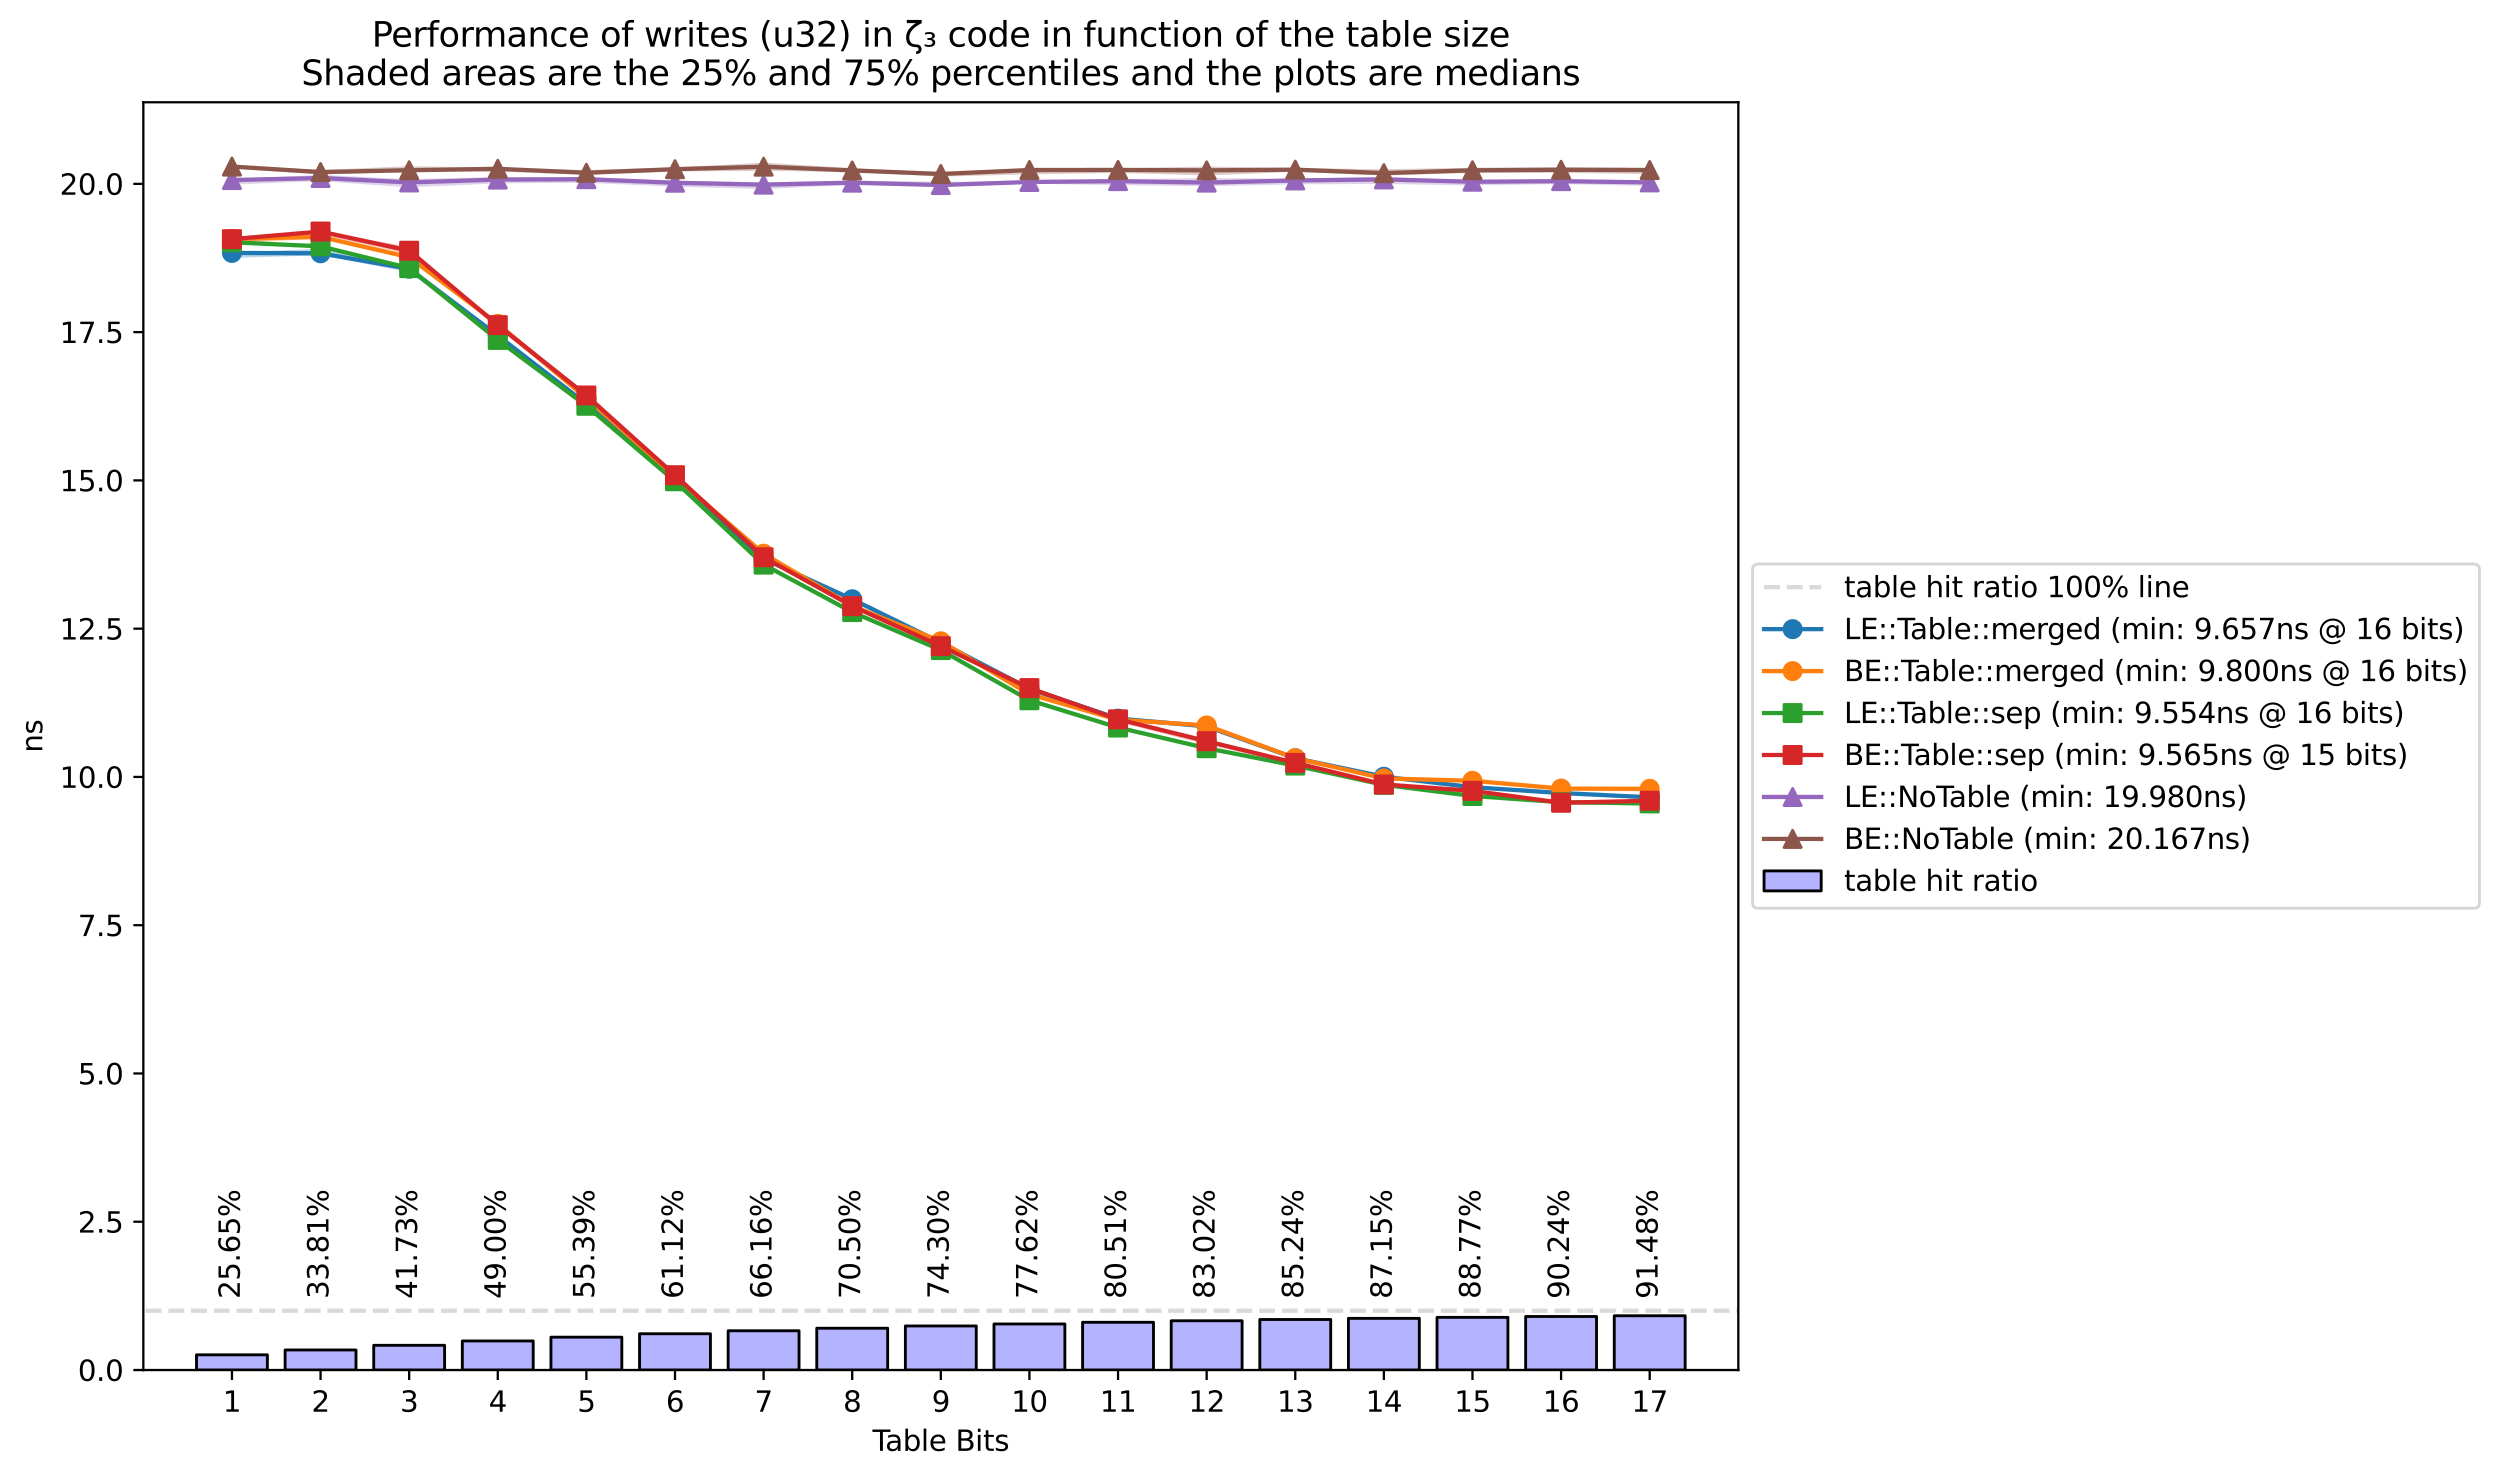 <?xml version="1.0" encoding="utf-8" standalone="no"?>
<!DOCTYPE svg PUBLIC "-//W3C//DTD SVG 1.1//EN"
  "http://www.w3.org/Graphics/SVG/1.1/DTD/svg11.dtd">
<svg xmlns:xlink="http://www.w3.org/1999/xlink" width="874.619pt" height="516.856pt" viewBox="0 0 874.619 516.856" xmlns="http://www.w3.org/2000/svg" version="1.1">
 <defs>
  <style type="text/css">*{stroke-linejoin: round; stroke-linecap: butt}</style>
 </defs>
 <g id="figure_1">
  <g id="patch_1">
   <path d="M 0 516.856 
L 874.619 516.856 
L 874.619 0 
L 0 0 
z
" style="fill: #ffffff"/>
  </g>
  <g id="axes_1">
   <g id="patch_2">
    <path d="M 50.144 479.3 
L 608.144 479.3 
L 608.144 35.78 
L 50.144 35.78 
z
" style="fill: #ffffff"/>
   </g>
   <g id="PolyCollection_1">
    <path d="M 81.144 88.327 
L 81.144 90.246 
L 112.144 89.303 
L 143.144 95.253 
L 174.144 117.916 
L 205.144 141.432 
L 236.144 168.361 
L 267.144 195.912 
L 298.144 210.447 
L 329.144 225.119 
L 360.144 241.539 
L 391.144 251.901 
L 422.144 254.664 
L 453.144 265.619 
L 484.144 272.266 
L 515.144 275.733 
L 546.144 277.707 
L 577.144 279.765 
L 577.144 278.803 
L 577.144 278.803 
L 546.144 276.823 
L 515.144 274.853 
L 484.144 271.505 
L 453.144 265.036 
L 422.144 253.911 
L 391.144 251.144 
L 360.144 240.494 
L 329.144 224.456 
L 298.144 209.259 
L 267.144 195.218 
L 236.144 167.373 
L 205.144 140.794 
L 174.144 116.714 
L 143.144 93.69 
L 112.144 87.002 
L 81.144 88.327 
z
" clip-path="url(#p0b94090d6a)" style="fill: #1f77b4; fill-opacity: 0.3"/>
   </g>
   <g id="PolyCollection_2">
    <path d="M 81.144 83.044 
L 81.144 85.386 
L 112.144 83.373 
L 143.144 90.47 
L 174.144 114.396 
L 205.144 139.474 
L 236.144 167.641 
L 267.144 194.087 
L 298.144 212.547 
L 329.144 225.151 
L 360.144 243.728 
L 391.144 251.914 
L 422.144 255.043 
L 453.144 266.072 
L 484.144 272.616 
L 515.144 273.528 
L 546.144 276.711 
L 577.144 276.882 
L 577.144 275.613 
L 577.144 275.613 
L 546.144 275.289 
L 515.144 273.014 
L 484.144 271.996 
L 453.144 264.788 
L 422.144 253.698 
L 391.144 251.262 
L 360.144 241.566 
L 329.144 224.152 
L 298.144 211.16 
L 267.144 193.155 
L 236.144 166.644 
L 205.144 138.598 
L 174.144 113.245 
L 143.144 88.462 
L 112.144 82.605 
L 81.144 83.044 
z
" clip-path="url(#p0b94090d6a)" style="fill: #ff7f0e; fill-opacity: 0.3"/>
   </g>
   <g id="PolyCollection_3">
    <path d="M 81.144 84.265 
L 81.144 85.038 
L 112.144 86.648 
L 143.144 94.193 
L 174.144 119.679 
L 205.144 142.125 
L 236.144 168.505 
L 267.144 197.863 
L 298.144 214.506 
L 329.144 228.096 
L 360.144 245.119 
L 391.144 254.668 
L 422.144 262.14 
L 453.144 268.586 
L 484.144 274.935 
L 515.144 278.969 
L 546.144 281.133 
L 577.144 282.003 
L 577.144 280.59 
L 577.144 280.59 
L 546.144 280.269 
L 515.144 278.295 
L 484.144 274.133 
L 453.144 267.439 
L 422.144 261.634 
L 391.144 253.911 
L 360.144 244.285 
L 329.144 227.1 
L 298.144 213.748 
L 267.144 197.239 
L 236.144 167.85 
L 205.144 141.623 
L 174.144 118.349 
L 143.144 93.44 
L 112.144 86.012 
L 81.144 84.265 
z
" clip-path="url(#p0b94090d6a)" style="fill: #2ca02c; fill-opacity: 0.3"/>
   </g>
   <g id="PolyCollection_4">
    <path d="M 81.144 82.825 
L 81.144 85.07 
L 112.144 82.292 
L 143.144 88.588 
L 174.144 114.809 
L 205.144 138.984 
L 236.144 166.988 
L 267.144 195.361 
L 298.144 212.716 
L 329.144 226.801 
L 360.144 241.933 
L 391.144 252.602 
L 422.144 260.503 
L 453.144 267.471 
L 484.144 274.887 
L 515.144 277.616 
L 546.144 281.274 
L 577.144 280.759 
L 577.144 279.781 
L 577.144 279.781 
L 546.144 280.141 
L 515.144 276.445 
L 484.144 274.032 
L 453.144 266.759 
L 422.144 258.782 
L 391.144 251.182 
L 360.144 240.568 
L 329.144 224.837 
L 298.144 211.938 
L 267.144 194.44 
L 236.144 165.67 
L 205.144 138.014 
L 174.144 113.476 
L 143.144 86.371 
L 112.144 80.808 
L 81.144 82.825 
z
" clip-path="url(#p0b94090d6a)" style="fill: #d62728; fill-opacity: 0.3"/>
   </g>
   <g id="PolyCollection_5">
    <path d="M 81.144 62.662 
L 81.144 64.586 
L 112.144 63.376 
L 143.144 65.559 
L 174.144 64.161 
L 205.144 63.939 
L 236.144 65.325 
L 267.144 66.117 
L 298.144 64.714 
L 329.144 65.111 
L 360.144 64.266 
L 391.144 64.781 
L 422.144 65.133 
L 453.144 64.498 
L 484.144 64.351 
L 515.144 64.86 
L 546.144 64.391 
L 577.144 65.022 
L 577.144 63.278 
L 577.144 63.278 
L 546.144 62.805 
L 515.144 63.185 
L 484.144 61.896 
L 453.144 62.497 
L 422.144 62.3 
L 391.144 62.661 
L 360.144 63.472 
L 329.144 63.571 
L 298.144 63.192 
L 267.144 63.752 
L 236.144 63.336 
L 205.144 61.94 
L 174.144 61.935 
L 143.144 62.645 
L 112.144 61.168 
L 81.144 62.662 
z
" clip-path="url(#p0b94090d6a)" style="fill: #9467bd; fill-opacity: 0.3"/>
   </g>
   <g id="PolyCollection_6">
    <path d="M 81.144 57.88 
L 81.144 58.881 
L 112.144 61.096 
L 143.144 59.975 
L 174.144 60.063 
L 205.144 61.162 
L 236.144 59.994 
L 267.144 59.785 
L 298.144 60.149 
L 329.144 61.801 
L 360.144 60.996 
L 391.144 60.461 
L 422.144 61.39 
L 453.144 60.117 
L 484.144 61.411 
L 515.144 60.511 
L 546.144 60.466 
L 577.144 60.933 
L 577.144 58.714 
L 577.144 58.714 
L 546.144 58.423 
L 515.144 58.675 
L 484.144 59.221 
L 453.144 58.796 
L 422.144 58.264 
L 391.144 58.847 
L 360.144 58.848 
L 329.144 60.408 
L 298.144 58.829 
L 267.144 56.9 
L 236.144 58.554 
L 205.144 59.513 
L 174.144 58.678 
L 143.144 58.124 
L 112.144 59.499 
L 81.144 57.88 
z
" clip-path="url(#p0b94090d6a)" style="fill: #8c564b; fill-opacity: 0.3"/>
   </g>
   <g id="patch_3">
    <path d="M 68.744 479.3 
L 93.544 479.3 
L 93.544 473.978 
L 68.744 473.978 
z
" clip-path="url(#p0b94090d6a)" style="fill: #0000ff; fill-opacity: 0.3; stroke: #000000; stroke-linejoin: miter"/>
   </g>
   <g id="patch_4">
    <path d="M 99.744 479.3 
L 124.544 479.3 
L 124.544 472.286 
L 99.744 472.286 
z
" clip-path="url(#p0b94090d6a)" style="fill: #0000ff; fill-opacity: 0.3; stroke: #000000; stroke-linejoin: miter"/>
   </g>
   <g id="patch_5">
    <path d="M 130.744 479.3 
L 155.544 479.3 
L 155.544 470.641 
L 130.744 470.641 
z
" clip-path="url(#p0b94090d6a)" style="fill: #0000ff; fill-opacity: 0.3; stroke: #000000; stroke-linejoin: miter"/>
   </g>
   <g id="patch_6">
    <path d="M 161.744 479.3 
L 186.544 479.3 
L 186.544 469.133 
L 161.744 469.133 
z
" clip-path="url(#p0b94090d6a)" style="fill: #0000ff; fill-opacity: 0.3; stroke: #000000; stroke-linejoin: miter"/>
   </g>
   <g id="patch_7">
    <path d="M 192.744 479.3 
L 217.544 479.3 
L 217.544 467.808 
L 192.744 467.808 
z
" clip-path="url(#p0b94090d6a)" style="fill: #0000ff; fill-opacity: 0.3; stroke: #000000; stroke-linejoin: miter"/>
   </g>
   <g id="patch_8">
    <path d="M 223.744 479.3 
L 248.544 479.3 
L 248.544 466.618 
L 223.744 466.618 
z
" clip-path="url(#p0b94090d6a)" style="fill: #0000ff; fill-opacity: 0.3; stroke: #000000; stroke-linejoin: miter"/>
   </g>
   <g id="patch_9">
    <path d="M 254.744 479.3 
L 279.544 479.3 
L 279.544 465.573 
L 254.744 465.573 
z
" clip-path="url(#p0b94090d6a)" style="fill: #0000ff; fill-opacity: 0.3; stroke: #000000; stroke-linejoin: miter"/>
   </g>
   <g id="patch_10">
    <path d="M 285.744 479.3 
L 310.544 479.3 
L 310.544 464.673 
L 285.744 464.673 
z
" clip-path="url(#p0b94090d6a)" style="fill: #0000ff; fill-opacity: 0.3; stroke: #000000; stroke-linejoin: miter"/>
   </g>
   <g id="patch_11">
    <path d="M 316.744 479.3 
L 341.544 479.3 
L 341.544 463.884 
L 316.744 463.884 
z
" clip-path="url(#p0b94090d6a)" style="fill: #0000ff; fill-opacity: 0.3; stroke: #000000; stroke-linejoin: miter"/>
   </g>
   <g id="patch_12">
    <path d="M 347.744 479.3 
L 372.544 479.3 
L 372.544 463.196 
L 347.744 463.196 
z
" clip-path="url(#p0b94090d6a)" style="fill: #0000ff; fill-opacity: 0.3; stroke: #000000; stroke-linejoin: miter"/>
   </g>
   <g id="patch_13">
    <path d="M 378.744 479.3 
L 403.544 479.3 
L 403.544 462.596 
L 378.744 462.596 
z
" clip-path="url(#p0b94090d6a)" style="fill: #0000ff; fill-opacity: 0.3; stroke: #000000; stroke-linejoin: miter"/>
   </g>
   <g id="patch_14">
    <path d="M 409.744 479.3 
L 434.544 479.3 
L 434.544 462.074 
L 409.744 462.074 
z
" clip-path="url(#p0b94090d6a)" style="fill: #0000ff; fill-opacity: 0.3; stroke: #000000; stroke-linejoin: miter"/>
   </g>
   <g id="patch_15">
    <path d="M 440.744 479.3 
L 465.544 479.3 
L 465.544 461.614 
L 440.744 461.614 
z
" clip-path="url(#p0b94090d6a)" style="fill: #0000ff; fill-opacity: 0.3; stroke: #000000; stroke-linejoin: miter"/>
   </g>
   <g id="patch_16">
    <path d="M 471.744 479.3 
L 496.544 479.3 
L 496.544 461.218 
L 471.744 461.218 
z
" clip-path="url(#p0b94090d6a)" style="fill: #0000ff; fill-opacity: 0.3; stroke: #000000; stroke-linejoin: miter"/>
   </g>
   <g id="patch_17">
    <path d="M 502.744 479.3 
L 527.544 479.3 
L 527.544 460.882 
L 502.744 460.882 
z
" clip-path="url(#p0b94090d6a)" style="fill: #0000ff; fill-opacity: 0.3; stroke: #000000; stroke-linejoin: miter"/>
   </g>
   <g id="patch_18">
    <path d="M 533.744 479.3 
L 558.544 479.3 
L 558.544 460.577 
L 533.744 460.577 
z
" clip-path="url(#p0b94090d6a)" style="fill: #0000ff; fill-opacity: 0.3; stroke: #000000; stroke-linejoin: miter"/>
   </g>
   <g id="patch_19">
    <path d="M 564.744 479.3 
L 589.544 479.3 
L 589.544 460.318 
L 564.744 460.318 
z
" clip-path="url(#p0b94090d6a)" style="fill: #0000ff; fill-opacity: 0.3; stroke: #000000; stroke-linejoin: miter"/>
   </g>
   <g id="matplotlib.axis_1">
    <g id="xtick_1">
     <g id="line2d_1">
      <defs>
       <path id="m817fee3a52" d="M 0 0 
L 0 3.5 
" style="stroke: #000000; stroke-width: 0.8"/>
      </defs>
      <g>
       <use xlink:href="#m817fee3a52" x="81.144" y="479.3" style="stroke: #000000; stroke-width: 0.8"/>
      </g>
     </g>
     <g id="text_1">
      <!-- 1 -->
      <g transform="translate(77.963 493.898) scale(0.1 -0.1)">
       <defs>
        <path id="DejaVuSans-31" d="M 794 531 
L 1825 531 
L 1825 4091 
L 703 3866 
L 703 4441 
L 1819 4666 
L 2450 4666 
L 2450 531 
L 3481 531 
L 3481 0 
L 794 0 
L 794 531 
z
" transform="scale(0.016)"/>
       </defs>
       <use xlink:href="#DejaVuSans-31"/>
      </g>
     </g>
    </g>
    <g id="xtick_2">
     <g id="line2d_2">
      <g>
       <use xlink:href="#m817fee3a52" x="112.144" y="479.3" style="stroke: #000000; stroke-width: 0.8"/>
      </g>
     </g>
     <g id="text_2">
      <!-- 2 -->
      <g transform="translate(108.963 493.898) scale(0.1 -0.1)">
       <defs>
        <path id="DejaVuSans-32" d="M 1228 531 
L 3431 531 
L 3431 0 
L 469 0 
L 469 531 
Q 828 903 1448 1529 
Q 2069 2156 2228 2338 
Q 2531 2678 2651 2914 
Q 2772 3150 2772 3378 
Q 2772 3750 2511 3984 
Q 2250 4219 1831 4219 
Q 1534 4219 1204 4116 
Q 875 4013 500 3803 
L 500 4441 
Q 881 4594 1212 4672 
Q 1544 4750 1819 4750 
Q 2544 4750 2975 4387 
Q 3406 4025 3406 3419 
Q 3406 3131 3298 2873 
Q 3191 2616 2906 2266 
Q 2828 2175 2409 1742 
Q 1991 1309 1228 531 
z
" transform="scale(0.016)"/>
       </defs>
       <use xlink:href="#DejaVuSans-32"/>
      </g>
     </g>
    </g>
    <g id="xtick_3">
     <g id="line2d_3">
      <g>
       <use xlink:href="#m817fee3a52" x="143.144" y="479.3" style="stroke: #000000; stroke-width: 0.8"/>
      </g>
     </g>
     <g id="text_3">
      <!-- 3 -->
      <g transform="translate(139.963 493.898) scale(0.1 -0.1)">
       <defs>
        <path id="DejaVuSans-33" d="M 2597 2516 
Q 3050 2419 3304 2112 
Q 3559 1806 3559 1356 
Q 3559 666 3084 287 
Q 2609 -91 1734 -91 
Q 1441 -91 1130 -33 
Q 819 25 488 141 
L 488 750 
Q 750 597 1062 519 
Q 1375 441 1716 441 
Q 2309 441 2620 675 
Q 2931 909 2931 1356 
Q 2931 1769 2642 2001 
Q 2353 2234 1838 2234 
L 1294 2234 
L 1294 2753 
L 1863 2753 
Q 2328 2753 2575 2939 
Q 2822 3125 2822 3475 
Q 2822 3834 2567 4026 
Q 2313 4219 1838 4219 
Q 1578 4219 1281 4162 
Q 984 4106 628 3988 
L 628 4550 
Q 988 4650 1302 4700 
Q 1616 4750 1894 4750 
Q 2613 4750 3031 4423 
Q 3450 4097 3450 3541 
Q 3450 3153 3228 2886 
Q 3006 2619 2597 2516 
z
" transform="scale(0.016)"/>
       </defs>
       <use xlink:href="#DejaVuSans-33"/>
      </g>
     </g>
    </g>
    <g id="xtick_4">
     <g id="line2d_4">
      <g>
       <use xlink:href="#m817fee3a52" x="174.144" y="479.3" style="stroke: #000000; stroke-width: 0.8"/>
      </g>
     </g>
     <g id="text_4">
      <!-- 4 -->
      <g transform="translate(170.963 493.898) scale(0.1 -0.1)">
       <defs>
        <path id="DejaVuSans-34" d="M 2419 4116 
L 825 1625 
L 2419 1625 
L 2419 4116 
z
M 2253 4666 
L 3047 4666 
L 3047 1625 
L 3713 1625 
L 3713 1100 
L 3047 1100 
L 3047 0 
L 2419 0 
L 2419 1100 
L 313 1100 
L 313 1709 
L 2253 4666 
z
" transform="scale(0.016)"/>
       </defs>
       <use xlink:href="#DejaVuSans-34"/>
      </g>
     </g>
    </g>
    <g id="xtick_5">
     <g id="line2d_5">
      <g>
       <use xlink:href="#m817fee3a52" x="205.144" y="479.3" style="stroke: #000000; stroke-width: 0.8"/>
      </g>
     </g>
     <g id="text_5">
      <!-- 5 -->
      <g transform="translate(201.963 493.898) scale(0.1 -0.1)">
       <defs>
        <path id="DejaVuSans-35" d="M 691 4666 
L 3169 4666 
L 3169 4134 
L 1269 4134 
L 1269 2991 
Q 1406 3038 1543 3061 
Q 1681 3084 1819 3084 
Q 2600 3084 3056 2656 
Q 3513 2228 3513 1497 
Q 3513 744 3044 326 
Q 2575 -91 1722 -91 
Q 1428 -91 1123 -41 
Q 819 9 494 109 
L 494 744 
Q 775 591 1075 516 
Q 1375 441 1709 441 
Q 2250 441 2565 725 
Q 2881 1009 2881 1497 
Q 2881 1984 2565 2268 
Q 2250 2553 1709 2553 
Q 1456 2553 1204 2497 
Q 953 2441 691 2322 
L 691 4666 
z
" transform="scale(0.016)"/>
       </defs>
       <use xlink:href="#DejaVuSans-35"/>
      </g>
     </g>
    </g>
    <g id="xtick_6">
     <g id="line2d_6">
      <g>
       <use xlink:href="#m817fee3a52" x="236.144" y="479.3" style="stroke: #000000; stroke-width: 0.8"/>
      </g>
     </g>
     <g id="text_6">
      <!-- 6 -->
      <g transform="translate(232.963 493.898) scale(0.1 -0.1)">
       <defs>
        <path id="DejaVuSans-36" d="M 2113 2584 
Q 1688 2584 1439 2293 
Q 1191 2003 1191 1497 
Q 1191 994 1439 701 
Q 1688 409 2113 409 
Q 2538 409 2786 701 
Q 3034 994 3034 1497 
Q 3034 2003 2786 2293 
Q 2538 2584 2113 2584 
z
M 3366 4563 
L 3366 3988 
Q 3128 4100 2886 4159 
Q 2644 4219 2406 4219 
Q 1781 4219 1451 3797 
Q 1122 3375 1075 2522 
Q 1259 2794 1537 2939 
Q 1816 3084 2150 3084 
Q 2853 3084 3261 2657 
Q 3669 2231 3669 1497 
Q 3669 778 3244 343 
Q 2819 -91 2113 -91 
Q 1303 -91 875 529 
Q 447 1150 447 2328 
Q 447 3434 972 4092 
Q 1497 4750 2381 4750 
Q 2619 4750 2861 4703 
Q 3103 4656 3366 4563 
z
" transform="scale(0.016)"/>
       </defs>
       <use xlink:href="#DejaVuSans-36"/>
      </g>
     </g>
    </g>
    <g id="xtick_7">
     <g id="line2d_7">
      <g>
       <use xlink:href="#m817fee3a52" x="267.144" y="479.3" style="stroke: #000000; stroke-width: 0.8"/>
      </g>
     </g>
     <g id="text_7">
      <!-- 7 -->
      <g transform="translate(263.962 493.898) scale(0.1 -0.1)">
       <defs>
        <path id="DejaVuSans-37" d="M 525 4666 
L 3525 4666 
L 3525 4397 
L 1831 0 
L 1172 0 
L 2766 4134 
L 525 4134 
L 525 4666 
z
" transform="scale(0.016)"/>
       </defs>
       <use xlink:href="#DejaVuSans-37"/>
      </g>
     </g>
    </g>
    <g id="xtick_8">
     <g id="line2d_8">
      <g>
       <use xlink:href="#m817fee3a52" x="298.144" y="479.3" style="stroke: #000000; stroke-width: 0.8"/>
      </g>
     </g>
     <g id="text_8">
      <!-- 8 -->
      <g transform="translate(294.962 493.898) scale(0.1 -0.1)">
       <defs>
        <path id="DejaVuSans-38" d="M 2034 2216 
Q 1584 2216 1326 1975 
Q 1069 1734 1069 1313 
Q 1069 891 1326 650 
Q 1584 409 2034 409 
Q 2484 409 2743 651 
Q 3003 894 3003 1313 
Q 3003 1734 2745 1975 
Q 2488 2216 2034 2216 
z
M 1403 2484 
Q 997 2584 770 2862 
Q 544 3141 544 3541 
Q 544 4100 942 4425 
Q 1341 4750 2034 4750 
Q 2731 4750 3128 4425 
Q 3525 4100 3525 3541 
Q 3525 3141 3298 2862 
Q 3072 2584 2669 2484 
Q 3125 2378 3379 2068 
Q 3634 1759 3634 1313 
Q 3634 634 3220 271 
Q 2806 -91 2034 -91 
Q 1263 -91 848 271 
Q 434 634 434 1313 
Q 434 1759 690 2068 
Q 947 2378 1403 2484 
z
M 1172 3481 
Q 1172 3119 1398 2916 
Q 1625 2713 2034 2713 
Q 2441 2713 2670 2916 
Q 2900 3119 2900 3481 
Q 2900 3844 2670 4047 
Q 2441 4250 2034 4250 
Q 1625 4250 1398 4047 
Q 1172 3844 1172 3481 
z
" transform="scale(0.016)"/>
       </defs>
       <use xlink:href="#DejaVuSans-38"/>
      </g>
     </g>
    </g>
    <g id="xtick_9">
     <g id="line2d_9">
      <g>
       <use xlink:href="#m817fee3a52" x="329.144" y="479.3" style="stroke: #000000; stroke-width: 0.8"/>
      </g>
     </g>
     <g id="text_9">
      <!-- 9 -->
      <g transform="translate(325.962 493.898) scale(0.1 -0.1)">
       <defs>
        <path id="DejaVuSans-39" d="M 703 97 
L 703 672 
Q 941 559 1184 500 
Q 1428 441 1663 441 
Q 2288 441 2617 861 
Q 2947 1281 2994 2138 
Q 2813 1869 2534 1725 
Q 2256 1581 1919 1581 
Q 1219 1581 811 2004 
Q 403 2428 403 3163 
Q 403 3881 828 4315 
Q 1253 4750 1959 4750 
Q 2769 4750 3195 4129 
Q 3622 3509 3622 2328 
Q 3622 1225 3098 567 
Q 2575 -91 1691 -91 
Q 1453 -91 1209 -44 
Q 966 3 703 97 
z
M 1959 2075 
Q 2384 2075 2632 2365 
Q 2881 2656 2881 3163 
Q 2881 3666 2632 3958 
Q 2384 4250 1959 4250 
Q 1534 4250 1286 3958 
Q 1038 3666 1038 3163 
Q 1038 2656 1286 2365 
Q 1534 2075 1959 2075 
z
" transform="scale(0.016)"/>
       </defs>
       <use xlink:href="#DejaVuSans-39"/>
      </g>
     </g>
    </g>
    <g id="xtick_10">
     <g id="line2d_10">
      <g>
       <use xlink:href="#m817fee3a52" x="360.144" y="479.3" style="stroke: #000000; stroke-width: 0.8"/>
      </g>
     </g>
     <g id="text_10">
      <!-- 10 -->
      <g transform="translate(353.781 493.898) scale(0.1 -0.1)">
       <defs>
        <path id="DejaVuSans-30" d="M 2034 4250 
Q 1547 4250 1301 3770 
Q 1056 3291 1056 2328 
Q 1056 1369 1301 889 
Q 1547 409 2034 409 
Q 2525 409 2770 889 
Q 3016 1369 3016 2328 
Q 3016 3291 2770 3770 
Q 2525 4250 2034 4250 
z
M 2034 4750 
Q 2819 4750 3233 4129 
Q 3647 3509 3647 2328 
Q 3647 1150 3233 529 
Q 2819 -91 2034 -91 
Q 1250 -91 836 529 
Q 422 1150 422 2328 
Q 422 3509 836 4129 
Q 1250 4750 2034 4750 
z
" transform="scale(0.016)"/>
       </defs>
       <use xlink:href="#DejaVuSans-31"/>
       <use xlink:href="#DejaVuSans-30" x="63.623"/>
      </g>
     </g>
    </g>
    <g id="xtick_11">
     <g id="line2d_11">
      <g>
       <use xlink:href="#m817fee3a52" x="391.144" y="479.3" style="stroke: #000000; stroke-width: 0.8"/>
      </g>
     </g>
     <g id="text_11">
      <!-- 11 -->
      <g transform="translate(384.781 493.898) scale(0.1 -0.1)">
       <use xlink:href="#DejaVuSans-31"/>
       <use xlink:href="#DejaVuSans-31" x="63.623"/>
      </g>
     </g>
    </g>
    <g id="xtick_12">
     <g id="line2d_12">
      <g>
       <use xlink:href="#m817fee3a52" x="422.144" y="479.3" style="stroke: #000000; stroke-width: 0.8"/>
      </g>
     </g>
     <g id="text_12">
      <!-- 12 -->
      <g transform="translate(415.781 493.898) scale(0.1 -0.1)">
       <use xlink:href="#DejaVuSans-31"/>
       <use xlink:href="#DejaVuSans-32" x="63.623"/>
      </g>
     </g>
    </g>
    <g id="xtick_13">
     <g id="line2d_13">
      <g>
       <use xlink:href="#m817fee3a52" x="453.144" y="479.3" style="stroke: #000000; stroke-width: 0.8"/>
      </g>
     </g>
     <g id="text_13">
      <!-- 13 -->
      <g transform="translate(446.781 493.898) scale(0.1 -0.1)">
       <use xlink:href="#DejaVuSans-31"/>
       <use xlink:href="#DejaVuSans-33" x="63.623"/>
      </g>
     </g>
    </g>
    <g id="xtick_14">
     <g id="line2d_14">
      <g>
       <use xlink:href="#m817fee3a52" x="484.144" y="479.3" style="stroke: #000000; stroke-width: 0.8"/>
      </g>
     </g>
     <g id="text_14">
      <!-- 14 -->
      <g transform="translate(477.781 493.898) scale(0.1 -0.1)">
       <use xlink:href="#DejaVuSans-31"/>
       <use xlink:href="#DejaVuSans-34" x="63.623"/>
      </g>
     </g>
    </g>
    <g id="xtick_15">
     <g id="line2d_15">
      <g>
       <use xlink:href="#m817fee3a52" x="515.144" y="479.3" style="stroke: #000000; stroke-width: 0.8"/>
      </g>
     </g>
     <g id="text_15">
      <!-- 15 -->
      <g transform="translate(508.781 493.898) scale(0.1 -0.1)">
       <use xlink:href="#DejaVuSans-31"/>
       <use xlink:href="#DejaVuSans-35" x="63.623"/>
      </g>
     </g>
    </g>
    <g id="xtick_16">
     <g id="line2d_16">
      <g>
       <use xlink:href="#m817fee3a52" x="546.144" y="479.3" style="stroke: #000000; stroke-width: 0.8"/>
      </g>
     </g>
     <g id="text_16">
      <!-- 16 -->
      <g transform="translate(539.781 493.898) scale(0.1 -0.1)">
       <use xlink:href="#DejaVuSans-31"/>
       <use xlink:href="#DejaVuSans-36" x="63.623"/>
      </g>
     </g>
    </g>
    <g id="xtick_17">
     <g id="line2d_17">
      <g>
       <use xlink:href="#m817fee3a52" x="577.144" y="479.3" style="stroke: #000000; stroke-width: 0.8"/>
      </g>
     </g>
     <g id="text_17">
      <!-- 17 -->
      <g transform="translate(570.781 493.898) scale(0.1 -0.1)">
       <use xlink:href="#DejaVuSans-31"/>
       <use xlink:href="#DejaVuSans-37" x="63.623"/>
      </g>
     </g>
    </g>
    <g id="text_18">
     <!-- Table Bits -->
     <g transform="translate(305.238 507.576) scale(0.1 -0.1)">
      <defs>
       <path id="DejaVuSans-54" d="M -19 4666 
L 3928 4666 
L 3928 4134 
L 2272 4134 
L 2272 0 
L 1638 0 
L 1638 4134 
L -19 4134 
L -19 4666 
z
" transform="scale(0.016)"/>
       <path id="DejaVuSans-61" d="M 2194 1759 
Q 1497 1759 1228 1600 
Q 959 1441 959 1056 
Q 959 750 1161 570 
Q 1363 391 1709 391 
Q 2188 391 2477 730 
Q 2766 1069 2766 1631 
L 2766 1759 
L 2194 1759 
z
M 3341 1997 
L 3341 0 
L 2766 0 
L 2766 531 
Q 2569 213 2275 61 
Q 1981 -91 1556 -91 
Q 1019 -91 701 211 
Q 384 513 384 1019 
Q 384 1609 779 1909 
Q 1175 2209 1959 2209 
L 2766 2209 
L 2766 2266 
Q 2766 2663 2505 2880 
Q 2244 3097 1772 3097 
Q 1472 3097 1187 3025 
Q 903 2953 641 2809 
L 641 3341 
Q 956 3463 1253 3523 
Q 1550 3584 1831 3584 
Q 2591 3584 2966 3190 
Q 3341 2797 3341 1997 
z
" transform="scale(0.016)"/>
       <path id="DejaVuSans-62" d="M 3116 1747 
Q 3116 2381 2855 2742 
Q 2594 3103 2138 3103 
Q 1681 3103 1420 2742 
Q 1159 2381 1159 1747 
Q 1159 1113 1420 752 
Q 1681 391 2138 391 
Q 2594 391 2855 752 
Q 3116 1113 3116 1747 
z
M 1159 2969 
Q 1341 3281 1617 3432 
Q 1894 3584 2278 3584 
Q 2916 3584 3314 3078 
Q 3713 2572 3713 1747 
Q 3713 922 3314 415 
Q 2916 -91 2278 -91 
Q 1894 -91 1617 61 
Q 1341 213 1159 525 
L 1159 0 
L 581 0 
L 581 4863 
L 1159 4863 
L 1159 2969 
z
" transform="scale(0.016)"/>
       <path id="DejaVuSans-6c" d="M 603 4863 
L 1178 4863 
L 1178 0 
L 603 0 
L 603 4863 
z
" transform="scale(0.016)"/>
       <path id="DejaVuSans-65" d="M 3597 1894 
L 3597 1613 
L 953 1613 
Q 991 1019 1311 708 
Q 1631 397 2203 397 
Q 2534 397 2845 478 
Q 3156 559 3463 722 
L 3463 178 
Q 3153 47 2828 -22 
Q 2503 -91 2169 -91 
Q 1331 -91 842 396 
Q 353 884 353 1716 
Q 353 2575 817 3079 
Q 1281 3584 2069 3584 
Q 2775 3584 3186 3129 
Q 3597 2675 3597 1894 
z
M 3022 2063 
Q 3016 2534 2758 2815 
Q 2500 3097 2075 3097 
Q 1594 3097 1305 2825 
Q 1016 2553 972 2059 
L 3022 2063 
z
" transform="scale(0.016)"/>
       <path id="DejaVuSans-20" transform="scale(0.016)"/>
       <path id="DejaVuSans-42" d="M 1259 2228 
L 1259 519 
L 2272 519 
Q 2781 519 3026 730 
Q 3272 941 3272 1375 
Q 3272 1813 3026 2020 
Q 2781 2228 2272 2228 
L 1259 2228 
z
M 1259 4147 
L 1259 2741 
L 2194 2741 
Q 2656 2741 2882 2914 
Q 3109 3088 3109 3444 
Q 3109 3797 2882 3972 
Q 2656 4147 2194 4147 
L 1259 4147 
z
M 628 4666 
L 2241 4666 
Q 2963 4666 3353 4366 
Q 3744 4066 3744 3513 
Q 3744 3084 3544 2831 
Q 3344 2578 2956 2516 
Q 3422 2416 3680 2098 
Q 3938 1781 3938 1306 
Q 3938 681 3513 340 
Q 3088 0 2303 0 
L 628 0 
L 628 4666 
z
" transform="scale(0.016)"/>
       <path id="DejaVuSans-69" d="M 603 3500 
L 1178 3500 
L 1178 0 
L 603 0 
L 603 3500 
z
M 603 4863 
L 1178 4863 
L 1178 4134 
L 603 4134 
L 603 4863 
z
" transform="scale(0.016)"/>
       <path id="DejaVuSans-74" d="M 1172 4494 
L 1172 3500 
L 2356 3500 
L 2356 3053 
L 1172 3053 
L 1172 1153 
Q 1172 725 1289 603 
Q 1406 481 1766 481 
L 2356 481 
L 2356 0 
L 1766 0 
Q 1100 0 847 248 
Q 594 497 594 1153 
L 594 3053 
L 172 3053 
L 172 3500 
L 594 3500 
L 594 4494 
L 1172 4494 
z
" transform="scale(0.016)"/>
       <path id="DejaVuSans-73" d="M 2834 3397 
L 2834 2853 
Q 2591 2978 2328 3040 
Q 2066 3103 1784 3103 
Q 1356 3103 1142 2972 
Q 928 2841 928 2578 
Q 928 2378 1081 2264 
Q 1234 2150 1697 2047 
L 1894 2003 
Q 2506 1872 2764 1633 
Q 3022 1394 3022 966 
Q 3022 478 2636 193 
Q 2250 -91 1575 -91 
Q 1294 -91 989 -36 
Q 684 19 347 128 
L 347 722 
Q 666 556 975 473 
Q 1284 391 1588 391 
Q 1994 391 2212 530 
Q 2431 669 2431 922 
Q 2431 1156 2273 1281 
Q 2116 1406 1581 1522 
L 1381 1569 
Q 847 1681 609 1914 
Q 372 2147 372 2553 
Q 372 3047 722 3315 
Q 1072 3584 1716 3584 
Q 2034 3584 2315 3537 
Q 2597 3491 2834 3397 
z
" transform="scale(0.016)"/>
      </defs>
      <use xlink:href="#DejaVuSans-54"/>
      <use xlink:href="#DejaVuSans-61" x="44.584"/>
      <use xlink:href="#DejaVuSans-62" x="105.863"/>
      <use xlink:href="#DejaVuSans-6c" x="169.34"/>
      <use xlink:href="#DejaVuSans-65" x="197.123"/>
      <use xlink:href="#DejaVuSans-20" x="258.646"/>
      <use xlink:href="#DejaVuSans-42" x="290.434"/>
      <use xlink:href="#DejaVuSans-69" x="359.037"/>
      <use xlink:href="#DejaVuSans-74" x="386.82"/>
      <use xlink:href="#DejaVuSans-73" x="426.029"/>
     </g>
    </g>
   </g>
   <g id="matplotlib.axis_2">
    <g id="ytick_1">
     <g id="line2d_18">
      <defs>
       <path id="mbe0cb3226c" d="M 0 0 
L -3.5 0 
" style="stroke: #000000; stroke-width: 0.8"/>
      </defs>
      <g>
       <use xlink:href="#mbe0cb3226c" x="50.144" y="479.3" style="stroke: #000000; stroke-width: 0.8"/>
      </g>
     </g>
     <g id="text_19">
      <!-- 0.0 -->
      <g transform="translate(27.241 483.099) scale(0.1 -0.1)">
       <defs>
        <path id="DejaVuSans-2e" d="M 684 794 
L 1344 794 
L 1344 0 
L 684 0 
L 684 794 
z
" transform="scale(0.016)"/>
       </defs>
       <use xlink:href="#DejaVuSans-30"/>
       <use xlink:href="#DejaVuSans-2e" x="63.623"/>
       <use xlink:href="#DejaVuSans-30" x="95.41"/>
      </g>
     </g>
    </g>
    <g id="ytick_2">
     <g id="line2d_19">
      <g>
       <use xlink:href="#mbe0cb3226c" x="50.144" y="427.428" style="stroke: #000000; stroke-width: 0.8"/>
      </g>
     </g>
     <g id="text_20">
      <!-- 2.5 -->
      <g transform="translate(27.241 431.228) scale(0.1 -0.1)">
       <use xlink:href="#DejaVuSans-32"/>
       <use xlink:href="#DejaVuSans-2e" x="63.623"/>
       <use xlink:href="#DejaVuSans-35" x="95.41"/>
      </g>
     </g>
    </g>
    <g id="ytick_3">
     <g id="line2d_20">
      <g>
       <use xlink:href="#mbe0cb3226c" x="50.144" y="375.557" style="stroke: #000000; stroke-width: 0.8"/>
      </g>
     </g>
     <g id="text_21">
      <!-- 5.0 -->
      <g transform="translate(27.241 379.356) scale(0.1 -0.1)">
       <use xlink:href="#DejaVuSans-35"/>
       <use xlink:href="#DejaVuSans-2e" x="63.623"/>
       <use xlink:href="#DejaVuSans-30" x="95.41"/>
      </g>
     </g>
    </g>
    <g id="ytick_4">
     <g id="line2d_21">
      <g>
       <use xlink:href="#mbe0cb3226c" x="50.144" y="323.685" style="stroke: #000000; stroke-width: 0.8"/>
      </g>
     </g>
     <g id="text_22">
      <!-- 7.5 -->
      <g transform="translate(27.241 327.485) scale(0.1 -0.1)">
       <use xlink:href="#DejaVuSans-37"/>
       <use xlink:href="#DejaVuSans-2e" x="63.623"/>
       <use xlink:href="#DejaVuSans-35" x="95.41"/>
      </g>
     </g>
    </g>
    <g id="ytick_5">
     <g id="line2d_22">
      <g>
       <use xlink:href="#mbe0cb3226c" x="50.144" y="271.814" style="stroke: #000000; stroke-width: 0.8"/>
      </g>
     </g>
     <g id="text_23">
      <!-- 10.0 -->
      <g transform="translate(20.878 275.613) scale(0.1 -0.1)">
       <use xlink:href="#DejaVuSans-31"/>
       <use xlink:href="#DejaVuSans-30" x="63.623"/>
       <use xlink:href="#DejaVuSans-2e" x="127.246"/>
       <use xlink:href="#DejaVuSans-30" x="159.033"/>
      </g>
     </g>
    </g>
    <g id="ytick_6">
     <g id="line2d_23">
      <g>
       <use xlink:href="#mbe0cb3226c" x="50.144" y="219.942" style="stroke: #000000; stroke-width: 0.8"/>
      </g>
     </g>
     <g id="text_24">
      <!-- 12.5 -->
      <g transform="translate(20.878 223.742) scale(0.1 -0.1)">
       <use xlink:href="#DejaVuSans-31"/>
       <use xlink:href="#DejaVuSans-32" x="63.623"/>
       <use xlink:href="#DejaVuSans-2e" x="127.246"/>
       <use xlink:href="#DejaVuSans-35" x="159.033"/>
      </g>
     </g>
    </g>
    <g id="ytick_7">
     <g id="line2d_24">
      <g>
       <use xlink:href="#mbe0cb3226c" x="50.144" y="168.071" style="stroke: #000000; stroke-width: 0.8"/>
      </g>
     </g>
     <g id="text_25">
      <!-- 15.0 -->
      <g transform="translate(20.878 171.87) scale(0.1 -0.1)">
       <use xlink:href="#DejaVuSans-31"/>
       <use xlink:href="#DejaVuSans-35" x="63.623"/>
       <use xlink:href="#DejaVuSans-2e" x="127.246"/>
       <use xlink:href="#DejaVuSans-30" x="159.033"/>
      </g>
     </g>
    </g>
    <g id="ytick_8">
     <g id="line2d_25">
      <g>
       <use xlink:href="#mbe0cb3226c" x="50.144" y="116.199" style="stroke: #000000; stroke-width: 0.8"/>
      </g>
     </g>
     <g id="text_26">
      <!-- 17.5 -->
      <g transform="translate(20.878 119.999) scale(0.1 -0.1)">
       <use xlink:href="#DejaVuSans-31"/>
       <use xlink:href="#DejaVuSans-37" x="63.623"/>
       <use xlink:href="#DejaVuSans-2e" x="127.246"/>
       <use xlink:href="#DejaVuSans-35" x="159.033"/>
      </g>
     </g>
    </g>
    <g id="ytick_9">
     <g id="line2d_26">
      <g>
       <use xlink:href="#mbe0cb3226c" x="50.144" y="64.328" style="stroke: #000000; stroke-width: 0.8"/>
      </g>
     </g>
     <g id="text_27">
      <!-- 20.0 -->
      <g transform="translate(20.878 68.127) scale(0.1 -0.1)">
       <use xlink:href="#DejaVuSans-32"/>
       <use xlink:href="#DejaVuSans-30" x="63.623"/>
       <use xlink:href="#DejaVuSans-2e" x="127.246"/>
       <use xlink:href="#DejaVuSans-30" x="159.033"/>
      </g>
     </g>
    </g>
    <g id="text_28">
     <!-- ns -->
     <g transform="translate(14.798 263.313) rotate(-90) scale(0.1 -0.1)">
      <defs>
       <path id="DejaVuSans-6e" d="M 3513 2113 
L 3513 0 
L 2938 0 
L 2938 2094 
Q 2938 2591 2744 2837 
Q 2550 3084 2163 3084 
Q 1697 3084 1428 2787 
Q 1159 2491 1159 1978 
L 1159 0 
L 581 0 
L 581 3500 
L 1159 3500 
L 1159 2956 
Q 1366 3272 1645 3428 
Q 1925 3584 2291 3584 
Q 2894 3584 3203 3211 
Q 3513 2838 3513 2113 
z
" transform="scale(0.016)"/>
      </defs>
      <use xlink:href="#DejaVuSans-6e"/>
      <use xlink:href="#DejaVuSans-73" x="63.379"/>
     </g>
    </g>
   </g>
   <g id="line2d_27">
    <path d="M 19.144 458.551 
L 639.144 458.551 
" clip-path="url(#p0b94090d6a)" style="fill: none; stroke-dasharray: 5.55,2.4; stroke-dashoffset: 0; stroke: #808080; stroke-opacity: 0.3; stroke-width: 1.5"/>
   </g>
   <g id="line2d_28">
    <path d="M 81.144 88.487 
L 112.144 88.615 
L 143.144 94.034 
L 174.144 117.405 
L 205.144 141.297 
L 236.144 167.79 
L 267.144 195.497 
L 298.144 209.639 
L 329.144 224.817 
L 360.144 240.965 
L 391.144 251.399 
L 422.144 254.09 
L 453.144 265.262 
L 484.144 271.738 
L 515.144 275.4 
L 546.144 277.454 
L 577.144 278.932 
" clip-path="url(#p0b94090d6a)" style="fill: none; stroke: #1f77b4; stroke-width: 1.5; stroke-linecap: square"/>
    <defs>
     <path id="mb9ac2f9d37" d="M 0 3 
C 0.796 3 1.559 2.684 2.121 2.121 
C 2.684 1.559 3 0.796 3 0 
C 3 -0.796 2.684 -1.559 2.121 -2.121 
C 1.559 -2.684 0.796 -3 0 -3 
C -0.796 -3 -1.559 -2.684 -2.121 -2.121 
C -2.684 -1.559 -3 -0.796 -3 0 
C -3 0.796 -2.684 1.559 -2.121 2.121 
C -1.559 2.684 -0.796 3 0 3 
z
" style="stroke: #1f77b4"/>
    </defs>
    <g clip-path="url(#p0b94090d6a)">
     <use xlink:href="#mb9ac2f9d37" x="81.144" y="88.487" style="fill: #1f77b4; stroke: #1f77b4"/>
     <use xlink:href="#mb9ac2f9d37" x="112.144" y="88.615" style="fill: #1f77b4; stroke: #1f77b4"/>
     <use xlink:href="#mb9ac2f9d37" x="143.144" y="94.034" style="fill: #1f77b4; stroke: #1f77b4"/>
     <use xlink:href="#mb9ac2f9d37" x="174.144" y="117.405" style="fill: #1f77b4; stroke: #1f77b4"/>
     <use xlink:href="#mb9ac2f9d37" x="205.144" y="141.297" style="fill: #1f77b4; stroke: #1f77b4"/>
     <use xlink:href="#mb9ac2f9d37" x="236.144" y="167.79" style="fill: #1f77b4; stroke: #1f77b4"/>
     <use xlink:href="#mb9ac2f9d37" x="267.144" y="195.497" style="fill: #1f77b4; stroke: #1f77b4"/>
     <use xlink:href="#mb9ac2f9d37" x="298.144" y="209.639" style="fill: #1f77b4; stroke: #1f77b4"/>
     <use xlink:href="#mb9ac2f9d37" x="329.144" y="224.817" style="fill: #1f77b4; stroke: #1f77b4"/>
     <use xlink:href="#mb9ac2f9d37" x="360.144" y="240.965" style="fill: #1f77b4; stroke: #1f77b4"/>
     <use xlink:href="#mb9ac2f9d37" x="391.144" y="251.399" style="fill: #1f77b4; stroke: #1f77b4"/>
     <use xlink:href="#mb9ac2f9d37" x="422.144" y="254.09" style="fill: #1f77b4; stroke: #1f77b4"/>
     <use xlink:href="#mb9ac2f9d37" x="453.144" y="265.262" style="fill: #1f77b4; stroke: #1f77b4"/>
     <use xlink:href="#mb9ac2f9d37" x="484.144" y="271.738" style="fill: #1f77b4; stroke: #1f77b4"/>
     <use xlink:href="#mb9ac2f9d37" x="515.144" y="275.4" style="fill: #1f77b4; stroke: #1f77b4"/>
     <use xlink:href="#mb9ac2f9d37" x="546.144" y="277.454" style="fill: #1f77b4; stroke: #1f77b4"/>
     <use xlink:href="#mb9ac2f9d37" x="577.144" y="278.932" style="fill: #1f77b4; stroke: #1f77b4"/>
    </g>
   </g>
   <g id="line2d_29">
    <path d="M 81.144 83.573 
L 112.144 82.854 
L 143.144 89.999 
L 174.144 113.302 
L 205.144 139.292 
L 236.144 166.878 
L 267.144 193.701 
L 298.144 212.017 
L 329.144 224.355 
L 360.144 242.874 
L 391.144 251.811 
L 422.144 253.792 
L 453.144 265.238 
L 484.144 272.331 
L 515.144 273.161 
L 546.144 275.875 
L 577.144 275.962 
" clip-path="url(#p0b94090d6a)" style="fill: none; stroke: #ff7f0e; stroke-width: 1.5; stroke-linecap: square"/>
    <defs>
     <path id="mc9ab92c75a" d="M 0 3 
C 0.796 3 1.559 2.684 2.121 2.121 
C 2.684 1.559 3 0.796 3 0 
C 3 -0.796 2.684 -1.559 2.121 -2.121 
C 1.559 -2.684 0.796 -3 0 -3 
C -0.796 -3 -1.559 -2.684 -2.121 -2.121 
C -2.684 -1.559 -3 -0.796 -3 0 
C -3 0.796 -2.684 1.559 -2.121 2.121 
C -1.559 2.684 -0.796 3 0 3 
z
" style="stroke: #ff7f0e"/>
    </defs>
    <g clip-path="url(#p0b94090d6a)">
     <use xlink:href="#mc9ab92c75a" x="81.144" y="83.573" style="fill: #ff7f0e; stroke: #ff7f0e"/>
     <use xlink:href="#mc9ab92c75a" x="112.144" y="82.854" style="fill: #ff7f0e; stroke: #ff7f0e"/>
     <use xlink:href="#mc9ab92c75a" x="143.144" y="89.999" style="fill: #ff7f0e; stroke: #ff7f0e"/>
     <use xlink:href="#mc9ab92c75a" x="174.144" y="113.302" style="fill: #ff7f0e; stroke: #ff7f0e"/>
     <use xlink:href="#mc9ab92c75a" x="205.144" y="139.292" style="fill: #ff7f0e; stroke: #ff7f0e"/>
     <use xlink:href="#mc9ab92c75a" x="236.144" y="166.878" style="fill: #ff7f0e; stroke: #ff7f0e"/>
     <use xlink:href="#mc9ab92c75a" x="267.144" y="193.701" style="fill: #ff7f0e; stroke: #ff7f0e"/>
     <use xlink:href="#mc9ab92c75a" x="298.144" y="212.017" style="fill: #ff7f0e; stroke: #ff7f0e"/>
     <use xlink:href="#mc9ab92c75a" x="329.144" y="224.355" style="fill: #ff7f0e; stroke: #ff7f0e"/>
     <use xlink:href="#mc9ab92c75a" x="360.144" y="242.874" style="fill: #ff7f0e; stroke: #ff7f0e"/>
     <use xlink:href="#mc9ab92c75a" x="391.144" y="251.811" style="fill: #ff7f0e; stroke: #ff7f0e"/>
     <use xlink:href="#mc9ab92c75a" x="422.144" y="253.792" style="fill: #ff7f0e; stroke: #ff7f0e"/>
     <use xlink:href="#mc9ab92c75a" x="453.144" y="265.238" style="fill: #ff7f0e; stroke: #ff7f0e"/>
     <use xlink:href="#mc9ab92c75a" x="484.144" y="272.331" style="fill: #ff7f0e; stroke: #ff7f0e"/>
     <use xlink:href="#mc9ab92c75a" x="515.144" y="273.161" style="fill: #ff7f0e; stroke: #ff7f0e"/>
     <use xlink:href="#mc9ab92c75a" x="546.144" y="275.875" style="fill: #ff7f0e; stroke: #ff7f0e"/>
     <use xlink:href="#mc9ab92c75a" x="577.144" y="275.962" style="fill: #ff7f0e; stroke: #ff7f0e"/>
    </g>
   </g>
   <g id="line2d_30">
    <path d="M 81.144 84.774 
L 112.144 86.188 
L 143.144 93.798 
L 174.144 118.922 
L 205.144 141.96 
L 236.144 168.373 
L 267.144 197.521 
L 298.144 214.136 
L 329.144 227.422 
L 360.144 244.983 
L 391.144 254.53 
L 422.144 261.756 
L 453.144 267.829 
L 484.144 274.592 
L 515.144 278.469 
L 546.144 280.651 
L 577.144 281.065 
" clip-path="url(#p0b94090d6a)" style="fill: none; stroke: #2ca02c; stroke-width: 1.5; stroke-linecap: square"/>
    <defs>
     <path id="mfe019cd29e" d="M -3 3 
L 3 3 
L 3 -3 
L -3 -3 
z
" style="stroke: #2ca02c; stroke-linejoin: miter"/>
    </defs>
    <g clip-path="url(#p0b94090d6a)">
     <use xlink:href="#mfe019cd29e" x="81.144" y="84.774" style="fill: #2ca02c; stroke: #2ca02c; stroke-linejoin: miter"/>
     <use xlink:href="#mfe019cd29e" x="112.144" y="86.188" style="fill: #2ca02c; stroke: #2ca02c; stroke-linejoin: miter"/>
     <use xlink:href="#mfe019cd29e" x="143.144" y="93.798" style="fill: #2ca02c; stroke: #2ca02c; stroke-linejoin: miter"/>
     <use xlink:href="#mfe019cd29e" x="174.144" y="118.922" style="fill: #2ca02c; stroke: #2ca02c; stroke-linejoin: miter"/>
     <use xlink:href="#mfe019cd29e" x="205.144" y="141.96" style="fill: #2ca02c; stroke: #2ca02c; stroke-linejoin: miter"/>
     <use xlink:href="#mfe019cd29e" x="236.144" y="168.373" style="fill: #2ca02c; stroke: #2ca02c; stroke-linejoin: miter"/>
     <use xlink:href="#mfe019cd29e" x="267.144" y="197.521" style="fill: #2ca02c; stroke: #2ca02c; stroke-linejoin: miter"/>
     <use xlink:href="#mfe019cd29e" x="298.144" y="214.136" style="fill: #2ca02c; stroke: #2ca02c; stroke-linejoin: miter"/>
     <use xlink:href="#mfe019cd29e" x="329.144" y="227.422" style="fill: #2ca02c; stroke: #2ca02c; stroke-linejoin: miter"/>
     <use xlink:href="#mfe019cd29e" x="360.144" y="244.983" style="fill: #2ca02c; stroke: #2ca02c; stroke-linejoin: miter"/>
     <use xlink:href="#mfe019cd29e" x="391.144" y="254.53" style="fill: #2ca02c; stroke: #2ca02c; stroke-linejoin: miter"/>
     <use xlink:href="#mfe019cd29e" x="422.144" y="261.756" style="fill: #2ca02c; stroke: #2ca02c; stroke-linejoin: miter"/>
     <use xlink:href="#mfe019cd29e" x="453.144" y="267.829" style="fill: #2ca02c; stroke: #2ca02c; stroke-linejoin: miter"/>
     <use xlink:href="#mfe019cd29e" x="484.144" y="274.592" style="fill: #2ca02c; stroke: #2ca02c; stroke-linejoin: miter"/>
     <use xlink:href="#mfe019cd29e" x="515.144" y="278.469" style="fill: #2ca02c; stroke: #2ca02c; stroke-linejoin: miter"/>
     <use xlink:href="#mfe019cd29e" x="546.144" y="280.651" style="fill: #2ca02c; stroke: #2ca02c; stroke-linejoin: miter"/>
     <use xlink:href="#mfe019cd29e" x="577.144" y="281.065" style="fill: #2ca02c; stroke: #2ca02c; stroke-linejoin: miter"/>
    </g>
   </g>
   <g id="line2d_31">
    <path d="M 81.144 83.652 
L 112.144 81.001 
L 143.144 87.709 
L 174.144 113.741 
L 205.144 138.345 
L 236.144 166.238 
L 267.144 194.952 
L 298.144 212.054 
L 329.144 226.039 
L 360.144 240.731 
L 391.144 251.649 
L 422.144 259.296 
L 453.144 266.889 
L 484.144 274.439 
L 515.144 276.676 
L 546.144 280.839 
L 577.144 280.128 
" clip-path="url(#p0b94090d6a)" style="fill: none; stroke: #d62728; stroke-width: 1.5; stroke-linecap: square"/>
    <defs>
     <path id="m9639ade6d0" d="M -3 3 
L 3 3 
L 3 -3 
L -3 -3 
z
" style="stroke: #d62728; stroke-linejoin: miter"/>
    </defs>
    <g clip-path="url(#p0b94090d6a)">
     <use xlink:href="#m9639ade6d0" x="81.144" y="83.652" style="fill: #d62728; stroke: #d62728; stroke-linejoin: miter"/>
     <use xlink:href="#m9639ade6d0" x="112.144" y="81.001" style="fill: #d62728; stroke: #d62728; stroke-linejoin: miter"/>
     <use xlink:href="#m9639ade6d0" x="143.144" y="87.709" style="fill: #d62728; stroke: #d62728; stroke-linejoin: miter"/>
     <use xlink:href="#m9639ade6d0" x="174.144" y="113.741" style="fill: #d62728; stroke: #d62728; stroke-linejoin: miter"/>
     <use xlink:href="#m9639ade6d0" x="205.144" y="138.345" style="fill: #d62728; stroke: #d62728; stroke-linejoin: miter"/>
     <use xlink:href="#m9639ade6d0" x="236.144" y="166.238" style="fill: #d62728; stroke: #d62728; stroke-linejoin: miter"/>
     <use xlink:href="#m9639ade6d0" x="267.144" y="194.952" style="fill: #d62728; stroke: #d62728; stroke-linejoin: miter"/>
     <use xlink:href="#m9639ade6d0" x="298.144" y="212.054" style="fill: #d62728; stroke: #d62728; stroke-linejoin: miter"/>
     <use xlink:href="#m9639ade6d0" x="329.144" y="226.039" style="fill: #d62728; stroke: #d62728; stroke-linejoin: miter"/>
     <use xlink:href="#m9639ade6d0" x="360.144" y="240.731" style="fill: #d62728; stroke: #d62728; stroke-linejoin: miter"/>
     <use xlink:href="#m9639ade6d0" x="391.144" y="251.649" style="fill: #d62728; stroke: #d62728; stroke-linejoin: miter"/>
     <use xlink:href="#m9639ade6d0" x="422.144" y="259.296" style="fill: #d62728; stroke: #d62728; stroke-linejoin: miter"/>
     <use xlink:href="#m9639ade6d0" x="453.144" y="266.889" style="fill: #d62728; stroke: #d62728; stroke-linejoin: miter"/>
     <use xlink:href="#m9639ade6d0" x="484.144" y="274.439" style="fill: #d62728; stroke: #d62728; stroke-linejoin: miter"/>
     <use xlink:href="#m9639ade6d0" x="515.144" y="276.676" style="fill: #d62728; stroke: #d62728; stroke-linejoin: miter"/>
     <use xlink:href="#m9639ade6d0" x="546.144" y="280.839" style="fill: #d62728; stroke: #d62728; stroke-linejoin: miter"/>
     <use xlink:href="#m9639ade6d0" x="577.144" y="280.128" style="fill: #d62728; stroke: #d62728; stroke-linejoin: miter"/>
    </g>
   </g>
   <g id="line2d_32">
    <path d="M 81.144 62.993 
L 112.144 62.268 
L 143.144 63.825 
L 174.144 62.826 
L 205.144 62.697 
L 236.144 63.939 
L 267.144 64.606 
L 298.144 63.91 
L 329.144 64.735 
L 360.144 63.665 
L 391.144 63.376 
L 422.144 63.881 
L 453.144 63.127 
L 484.144 62.763 
L 515.144 63.583 
L 546.144 63.376 
L 577.144 63.811 
" clip-path="url(#p0b94090d6a)" style="fill: none; stroke: #9467bd; stroke-width: 1.5; stroke-linecap: square"/>
    <defs>
     <path id="m7abb6fc0b6" d="M 0 -3 
L -3 3 
L 3 3 
z
" style="stroke: #9467bd; stroke-linejoin: miter"/>
    </defs>
    <g clip-path="url(#p0b94090d6a)">
     <use xlink:href="#m7abb6fc0b6" x="81.144" y="62.993" style="fill: #9467bd; stroke: #9467bd; stroke-linejoin: miter"/>
     <use xlink:href="#m7abb6fc0b6" x="112.144" y="62.268" style="fill: #9467bd; stroke: #9467bd; stroke-linejoin: miter"/>
     <use xlink:href="#m7abb6fc0b6" x="143.144" y="63.825" style="fill: #9467bd; stroke: #9467bd; stroke-linejoin: miter"/>
     <use xlink:href="#m7abb6fc0b6" x="174.144" y="62.826" style="fill: #9467bd; stroke: #9467bd; stroke-linejoin: miter"/>
     <use xlink:href="#m7abb6fc0b6" x="205.144" y="62.697" style="fill: #9467bd; stroke: #9467bd; stroke-linejoin: miter"/>
     <use xlink:href="#m7abb6fc0b6" x="236.144" y="63.939" style="fill: #9467bd; stroke: #9467bd; stroke-linejoin: miter"/>
     <use xlink:href="#m7abb6fc0b6" x="267.144" y="64.606" style="fill: #9467bd; stroke: #9467bd; stroke-linejoin: miter"/>
     <use xlink:href="#m7abb6fc0b6" x="298.144" y="63.91" style="fill: #9467bd; stroke: #9467bd; stroke-linejoin: miter"/>
     <use xlink:href="#m7abb6fc0b6" x="329.144" y="64.735" style="fill: #9467bd; stroke: #9467bd; stroke-linejoin: miter"/>
     <use xlink:href="#m7abb6fc0b6" x="360.144" y="63.665" style="fill: #9467bd; stroke: #9467bd; stroke-linejoin: miter"/>
     <use xlink:href="#m7abb6fc0b6" x="391.144" y="63.376" style="fill: #9467bd; stroke: #9467bd; stroke-linejoin: miter"/>
     <use xlink:href="#m7abb6fc0b6" x="422.144" y="63.881" style="fill: #9467bd; stroke: #9467bd; stroke-linejoin: miter"/>
     <use xlink:href="#m7abb6fc0b6" x="453.144" y="63.127" style="fill: #9467bd; stroke: #9467bd; stroke-linejoin: miter"/>
     <use xlink:href="#m7abb6fc0b6" x="484.144" y="62.763" style="fill: #9467bd; stroke: #9467bd; stroke-linejoin: miter"/>
     <use xlink:href="#m7abb6fc0b6" x="515.144" y="63.583" style="fill: #9467bd; stroke: #9467bd; stroke-linejoin: miter"/>
     <use xlink:href="#m7abb6fc0b6" x="546.144" y="63.376" style="fill: #9467bd; stroke: #9467bd; stroke-linejoin: miter"/>
     <use xlink:href="#m7abb6fc0b6" x="577.144" y="63.811" style="fill: #9467bd; stroke: #9467bd; stroke-linejoin: miter"/>
    </g>
   </g>
   <g id="line2d_33">
    <path d="M 81.144 58.277 
L 112.144 60.202 
L 143.144 59.555 
L 174.144 59.059 
L 205.144 60.426 
L 236.144 59.196 
L 267.144 58.31 
L 298.144 59.624 
L 329.144 60.863 
L 360.144 59.488 
L 391.144 59.453 
L 422.144 59.6 
L 453.144 59.356 
L 484.144 60.57 
L 515.144 59.572 
L 546.144 59.399 
L 577.144 59.489 
" clip-path="url(#p0b94090d6a)" style="fill: none; stroke: #8c564b; stroke-width: 1.5; stroke-linecap: square"/>
    <defs>
     <path id="m87e90ad6a3" d="M 0 -3 
L -3 3 
L 3 3 
z
" style="stroke: #8c564b; stroke-linejoin: miter"/>
    </defs>
    <g clip-path="url(#p0b94090d6a)">
     <use xlink:href="#m87e90ad6a3" x="81.144" y="58.277" style="fill: #8c564b; stroke: #8c564b; stroke-linejoin: miter"/>
     <use xlink:href="#m87e90ad6a3" x="112.144" y="60.202" style="fill: #8c564b; stroke: #8c564b; stroke-linejoin: miter"/>
     <use xlink:href="#m87e90ad6a3" x="143.144" y="59.555" style="fill: #8c564b; stroke: #8c564b; stroke-linejoin: miter"/>
     <use xlink:href="#m87e90ad6a3" x="174.144" y="59.059" style="fill: #8c564b; stroke: #8c564b; stroke-linejoin: miter"/>
     <use xlink:href="#m87e90ad6a3" x="205.144" y="60.426" style="fill: #8c564b; stroke: #8c564b; stroke-linejoin: miter"/>
     <use xlink:href="#m87e90ad6a3" x="236.144" y="59.196" style="fill: #8c564b; stroke: #8c564b; stroke-linejoin: miter"/>
     <use xlink:href="#m87e90ad6a3" x="267.144" y="58.31" style="fill: #8c564b; stroke: #8c564b; stroke-linejoin: miter"/>
     <use xlink:href="#m87e90ad6a3" x="298.144" y="59.624" style="fill: #8c564b; stroke: #8c564b; stroke-linejoin: miter"/>
     <use xlink:href="#m87e90ad6a3" x="329.144" y="60.863" style="fill: #8c564b; stroke: #8c564b; stroke-linejoin: miter"/>
     <use xlink:href="#m87e90ad6a3" x="360.144" y="59.488" style="fill: #8c564b; stroke: #8c564b; stroke-linejoin: miter"/>
     <use xlink:href="#m87e90ad6a3" x="391.144" y="59.453" style="fill: #8c564b; stroke: #8c564b; stroke-linejoin: miter"/>
     <use xlink:href="#m87e90ad6a3" x="422.144" y="59.6" style="fill: #8c564b; stroke: #8c564b; stroke-linejoin: miter"/>
     <use xlink:href="#m87e90ad6a3" x="453.144" y="59.356" style="fill: #8c564b; stroke: #8c564b; stroke-linejoin: miter"/>
     <use xlink:href="#m87e90ad6a3" x="484.144" y="60.57" style="fill: #8c564b; stroke: #8c564b; stroke-linejoin: miter"/>
     <use xlink:href="#m87e90ad6a3" x="515.144" y="59.572" style="fill: #8c564b; stroke: #8c564b; stroke-linejoin: miter"/>
     <use xlink:href="#m87e90ad6a3" x="546.144" y="59.399" style="fill: #8c564b; stroke: #8c564b; stroke-linejoin: miter"/>
     <use xlink:href="#m87e90ad6a3" x="577.144" y="59.489" style="fill: #8c564b; stroke: #8c564b; stroke-linejoin: miter"/>
    </g>
   </g>
   <g id="patch_20">
    <path d="M 50.144 479.3 
L 50.144 35.78 
" style="fill: none; stroke: #000000; stroke-width: 0.8; stroke-linejoin: miter; stroke-linecap: square"/>
   </g>
   <g id="patch_21">
    <path d="M 608.144 479.3 
L 608.144 35.78 
" style="fill: none; stroke: #000000; stroke-width: 0.8; stroke-linejoin: miter; stroke-linecap: square"/>
   </g>
   <g id="patch_22">
    <path d="M 50.144 479.3 
L 608.144 479.3 
" style="fill: none; stroke: #000000; stroke-width: 0.8; stroke-linejoin: miter; stroke-linecap: square"/>
   </g>
   <g id="patch_23">
    <path d="M 50.144 35.78 
L 608.144 35.78 
" style="fill: none; stroke: #000000; stroke-width: 0.8; stroke-linejoin: miter; stroke-linecap: square"/>
   </g>
   <g id="text_29">
    <!-- 25.65% -->
    <g transform="translate(83.903 454.402) rotate(-90) scale(0.1 -0.1)">
     <defs>
      <path id="DejaVuSans-25" d="M 4653 2053 
Q 4381 2053 4226 1822 
Q 4072 1591 4072 1178 
Q 4072 772 4226 539 
Q 4381 306 4653 306 
Q 4919 306 5073 539 
Q 5228 772 5228 1178 
Q 5228 1588 5073 1820 
Q 4919 2053 4653 2053 
z
M 4653 2450 
Q 5147 2450 5437 2106 
Q 5728 1763 5728 1178 
Q 5728 594 5436 251 
Q 5144 -91 4653 -91 
Q 4153 -91 3862 251 
Q 3572 594 3572 1178 
Q 3572 1766 3864 2108 
Q 4156 2450 4653 2450 
z
M 1428 4353 
Q 1159 4353 1004 4120 
Q 850 3888 850 3481 
Q 850 3069 1003 2837 
Q 1156 2606 1428 2606 
Q 1700 2606 1854 2837 
Q 2009 3069 2009 3481 
Q 2009 3884 1853 4118 
Q 1697 4353 1428 4353 
z
M 4250 4750 
L 4750 4750 
L 1831 -91 
L 1331 -91 
L 4250 4750 
z
M 1428 4750 
Q 1922 4750 2215 4408 
Q 2509 4066 2509 3481 
Q 2509 2891 2217 2550 
Q 1925 2209 1428 2209 
Q 931 2209 642 2551 
Q 353 2894 353 3481 
Q 353 4063 643 4406 
Q 934 4750 1428 4750 
z
" transform="scale(0.016)"/>
     </defs>
     <use xlink:href="#DejaVuSans-32"/>
     <use xlink:href="#DejaVuSans-35" x="63.623"/>
     <use xlink:href="#DejaVuSans-2e" x="127.246"/>
     <use xlink:href="#DejaVuSans-36" x="159.033"/>
     <use xlink:href="#DejaVuSans-35" x="222.656"/>
     <use xlink:href="#DejaVuSans-25" x="286.279"/>
    </g>
   </g>
   <g id="text_30">
    <!-- 33.81% -->
    <g transform="translate(114.903 454.402) rotate(-90) scale(0.1 -0.1)">
     <use xlink:href="#DejaVuSans-33"/>
     <use xlink:href="#DejaVuSans-33" x="63.623"/>
     <use xlink:href="#DejaVuSans-2e" x="127.246"/>
     <use xlink:href="#DejaVuSans-38" x="159.033"/>
     <use xlink:href="#DejaVuSans-31" x="222.656"/>
     <use xlink:href="#DejaVuSans-25" x="286.279"/>
    </g>
   </g>
   <g id="text_31">
    <!-- 41.73% -->
    <g transform="translate(145.903 454.402) rotate(-90) scale(0.1 -0.1)">
     <use xlink:href="#DejaVuSans-34"/>
     <use xlink:href="#DejaVuSans-31" x="63.623"/>
     <use xlink:href="#DejaVuSans-2e" x="127.246"/>
     <use xlink:href="#DejaVuSans-37" x="159.033"/>
     <use xlink:href="#DejaVuSans-33" x="222.656"/>
     <use xlink:href="#DejaVuSans-25" x="286.279"/>
    </g>
   </g>
   <g id="text_32">
    <!-- 49.00% -->
    <g transform="translate(176.903 454.402) rotate(-90) scale(0.1 -0.1)">
     <use xlink:href="#DejaVuSans-34"/>
     <use xlink:href="#DejaVuSans-39" x="63.623"/>
     <use xlink:href="#DejaVuSans-2e" x="127.246"/>
     <use xlink:href="#DejaVuSans-30" x="159.033"/>
     <use xlink:href="#DejaVuSans-30" x="222.656"/>
     <use xlink:href="#DejaVuSans-25" x="286.279"/>
    </g>
   </g>
   <g id="text_33">
    <!-- 55.39% -->
    <g transform="translate(207.903 454.402) rotate(-90) scale(0.1 -0.1)">
     <use xlink:href="#DejaVuSans-35"/>
     <use xlink:href="#DejaVuSans-35" x="63.623"/>
     <use xlink:href="#DejaVuSans-2e" x="127.246"/>
     <use xlink:href="#DejaVuSans-33" x="159.033"/>
     <use xlink:href="#DejaVuSans-39" x="222.656"/>
     <use xlink:href="#DejaVuSans-25" x="286.279"/>
    </g>
   </g>
   <g id="text_34">
    <!-- 61.12% -->
    <g transform="translate(238.903 454.402) rotate(-90) scale(0.1 -0.1)">
     <use xlink:href="#DejaVuSans-36"/>
     <use xlink:href="#DejaVuSans-31" x="63.623"/>
     <use xlink:href="#DejaVuSans-2e" x="127.246"/>
     <use xlink:href="#DejaVuSans-31" x="159.033"/>
     <use xlink:href="#DejaVuSans-32" x="222.656"/>
     <use xlink:href="#DejaVuSans-25" x="286.279"/>
    </g>
   </g>
   <g id="text_35">
    <!-- 66.16% -->
    <g transform="translate(269.903 454.402) rotate(-90) scale(0.1 -0.1)">
     <use xlink:href="#DejaVuSans-36"/>
     <use xlink:href="#DejaVuSans-36" x="63.623"/>
     <use xlink:href="#DejaVuSans-2e" x="127.246"/>
     <use xlink:href="#DejaVuSans-31" x="159.033"/>
     <use xlink:href="#DejaVuSans-36" x="222.656"/>
     <use xlink:href="#DejaVuSans-25" x="286.279"/>
    </g>
   </g>
   <g id="text_36">
    <!-- 70.50% -->
    <g transform="translate(300.903 454.402) rotate(-90) scale(0.1 -0.1)">
     <use xlink:href="#DejaVuSans-37"/>
     <use xlink:href="#DejaVuSans-30" x="63.623"/>
     <use xlink:href="#DejaVuSans-2e" x="127.246"/>
     <use xlink:href="#DejaVuSans-35" x="159.033"/>
     <use xlink:href="#DejaVuSans-30" x="222.656"/>
     <use xlink:href="#DejaVuSans-25" x="286.279"/>
    </g>
   </g>
   <g id="text_37">
    <!-- 74.30% -->
    <g transform="translate(331.903 454.402) rotate(-90) scale(0.1 -0.1)">
     <use xlink:href="#DejaVuSans-37"/>
     <use xlink:href="#DejaVuSans-34" x="63.623"/>
     <use xlink:href="#DejaVuSans-2e" x="127.246"/>
     <use xlink:href="#DejaVuSans-33" x="159.033"/>
     <use xlink:href="#DejaVuSans-30" x="222.656"/>
     <use xlink:href="#DejaVuSans-25" x="286.279"/>
    </g>
   </g>
   <g id="text_38">
    <!-- 77.62% -->
    <g transform="translate(362.903 454.402) rotate(-90) scale(0.1 -0.1)">
     <use xlink:href="#DejaVuSans-37"/>
     <use xlink:href="#DejaVuSans-37" x="63.623"/>
     <use xlink:href="#DejaVuSans-2e" x="127.246"/>
     <use xlink:href="#DejaVuSans-36" x="159.033"/>
     <use xlink:href="#DejaVuSans-32" x="222.656"/>
     <use xlink:href="#DejaVuSans-25" x="286.279"/>
    </g>
   </g>
   <g id="text_39">
    <!-- 80.51% -->
    <g transform="translate(393.903 454.402) rotate(-90) scale(0.1 -0.1)">
     <use xlink:href="#DejaVuSans-38"/>
     <use xlink:href="#DejaVuSans-30" x="63.623"/>
     <use xlink:href="#DejaVuSans-2e" x="127.246"/>
     <use xlink:href="#DejaVuSans-35" x="159.033"/>
     <use xlink:href="#DejaVuSans-31" x="222.656"/>
     <use xlink:href="#DejaVuSans-25" x="286.279"/>
    </g>
   </g>
   <g id="text_40">
    <!-- 83.02% -->
    <g transform="translate(424.903 454.402) rotate(-90) scale(0.1 -0.1)">
     <use xlink:href="#DejaVuSans-38"/>
     <use xlink:href="#DejaVuSans-33" x="63.623"/>
     <use xlink:href="#DejaVuSans-2e" x="127.246"/>
     <use xlink:href="#DejaVuSans-30" x="159.033"/>
     <use xlink:href="#DejaVuSans-32" x="222.656"/>
     <use xlink:href="#DejaVuSans-25" x="286.279"/>
    </g>
   </g>
   <g id="text_41">
    <!-- 85.24% -->
    <g transform="translate(455.903 454.402) rotate(-90) scale(0.1 -0.1)">
     <use xlink:href="#DejaVuSans-38"/>
     <use xlink:href="#DejaVuSans-35" x="63.623"/>
     <use xlink:href="#DejaVuSans-2e" x="127.246"/>
     <use xlink:href="#DejaVuSans-32" x="159.033"/>
     <use xlink:href="#DejaVuSans-34" x="222.656"/>
     <use xlink:href="#DejaVuSans-25" x="286.279"/>
    </g>
   </g>
   <g id="text_42">
    <!-- 87.15% -->
    <g transform="translate(486.903 454.402) rotate(-90) scale(0.1 -0.1)">
     <use xlink:href="#DejaVuSans-38"/>
     <use xlink:href="#DejaVuSans-37" x="63.623"/>
     <use xlink:href="#DejaVuSans-2e" x="127.246"/>
     <use xlink:href="#DejaVuSans-31" x="159.033"/>
     <use xlink:href="#DejaVuSans-35" x="222.656"/>
     <use xlink:href="#DejaVuSans-25" x="286.279"/>
    </g>
   </g>
   <g id="text_43">
    <!-- 88.77% -->
    <g transform="translate(517.903 454.402) rotate(-90) scale(0.1 -0.1)">
     <use xlink:href="#DejaVuSans-38"/>
     <use xlink:href="#DejaVuSans-38" x="63.623"/>
     <use xlink:href="#DejaVuSans-2e" x="127.246"/>
     <use xlink:href="#DejaVuSans-37" x="159.033"/>
     <use xlink:href="#DejaVuSans-37" x="222.656"/>
     <use xlink:href="#DejaVuSans-25" x="286.279"/>
    </g>
   </g>
   <g id="text_44">
    <!-- 90.24% -->
    <g transform="translate(548.903 454.402) rotate(-90) scale(0.1 -0.1)">
     <use xlink:href="#DejaVuSans-39"/>
     <use xlink:href="#DejaVuSans-30" x="63.623"/>
     <use xlink:href="#DejaVuSans-2e" x="127.246"/>
     <use xlink:href="#DejaVuSans-32" x="159.033"/>
     <use xlink:href="#DejaVuSans-34" x="222.656"/>
     <use xlink:href="#DejaVuSans-25" x="286.279"/>
    </g>
   </g>
   <g id="text_45">
    <!-- 91.48% -->
    <g transform="translate(579.903 454.402) rotate(-90) scale(0.1 -0.1)">
     <use xlink:href="#DejaVuSans-39"/>
     <use xlink:href="#DejaVuSans-31" x="63.623"/>
     <use xlink:href="#DejaVuSans-2e" x="127.246"/>
     <use xlink:href="#DejaVuSans-34" x="159.033"/>
     <use xlink:href="#DejaVuSans-38" x="222.656"/>
     <use xlink:href="#DejaVuSans-25" x="286.279"/>
    </g>
   </g>
   <g id="text_46">
    <!-- Performance of writes (u32) in ζ₃ code in function of the table size -->
    <g transform="translate(130.082 16.318) scale(0.12 -0.12)">
     <defs>
      <path id="DejaVuSans-50" d="M 1259 4147 
L 1259 2394 
L 2053 2394 
Q 2494 2394 2734 2622 
Q 2975 2850 2975 3272 
Q 2975 3691 2734 3919 
Q 2494 4147 2053 4147 
L 1259 4147 
z
M 628 4666 
L 2053 4666 
Q 2838 4666 3239 4311 
Q 3641 3956 3641 3272 
Q 3641 2581 3239 2228 
Q 2838 1875 2053 1875 
L 1259 1875 
L 1259 0 
L 628 0 
L 628 4666 
z
" transform="scale(0.016)"/>
      <path id="DejaVuSans-72" d="M 2631 2963 
Q 2534 3019 2420 3045 
Q 2306 3072 2169 3072 
Q 1681 3072 1420 2755 
Q 1159 2438 1159 1844 
L 1159 0 
L 581 0 
L 581 3500 
L 1159 3500 
L 1159 2956 
Q 1341 3275 1631 3429 
Q 1922 3584 2338 3584 
Q 2397 3584 2469 3576 
Q 2541 3569 2628 3553 
L 2631 2963 
z
" transform="scale(0.016)"/>
      <path id="DejaVuSans-66" d="M 2375 4863 
L 2375 4384 
L 1825 4384 
Q 1516 4384 1395 4259 
Q 1275 4134 1275 3809 
L 1275 3500 
L 2222 3500 
L 2222 3053 
L 1275 3053 
L 1275 0 
L 697 0 
L 697 3053 
L 147 3053 
L 147 3500 
L 697 3500 
L 697 3744 
Q 697 4328 969 4595 
Q 1241 4863 1831 4863 
L 2375 4863 
z
" transform="scale(0.016)"/>
      <path id="DejaVuSans-6f" d="M 1959 3097 
Q 1497 3097 1228 2736 
Q 959 2375 959 1747 
Q 959 1119 1226 758 
Q 1494 397 1959 397 
Q 2419 397 2687 759 
Q 2956 1122 2956 1747 
Q 2956 2369 2687 2733 
Q 2419 3097 1959 3097 
z
M 1959 3584 
Q 2709 3584 3137 3096 
Q 3566 2609 3566 1747 
Q 3566 888 3137 398 
Q 2709 -91 1959 -91 
Q 1206 -91 779 398 
Q 353 888 353 1747 
Q 353 2609 779 3096 
Q 1206 3584 1959 3584 
z
" transform="scale(0.016)"/>
      <path id="DejaVuSans-6d" d="M 3328 2828 
Q 3544 3216 3844 3400 
Q 4144 3584 4550 3584 
Q 5097 3584 5394 3201 
Q 5691 2819 5691 2113 
L 5691 0 
L 5113 0 
L 5113 2094 
Q 5113 2597 4934 2840 
Q 4756 3084 4391 3084 
Q 3944 3084 3684 2787 
Q 3425 2491 3425 1978 
L 3425 0 
L 2847 0 
L 2847 2094 
Q 2847 2600 2669 2842 
Q 2491 3084 2119 3084 
Q 1678 3084 1418 2786 
Q 1159 2488 1159 1978 
L 1159 0 
L 581 0 
L 581 3500 
L 1159 3500 
L 1159 2956 
Q 1356 3278 1631 3431 
Q 1906 3584 2284 3584 
Q 2666 3584 2933 3390 
Q 3200 3197 3328 2828 
z
" transform="scale(0.016)"/>
      <path id="DejaVuSans-63" d="M 3122 3366 
L 3122 2828 
Q 2878 2963 2633 3030 
Q 2388 3097 2138 3097 
Q 1578 3097 1268 2742 
Q 959 2388 959 1747 
Q 959 1106 1268 751 
Q 1578 397 2138 397 
Q 2388 397 2633 464 
Q 2878 531 3122 666 
L 3122 134 
Q 2881 22 2623 -34 
Q 2366 -91 2075 -91 
Q 1284 -91 818 406 
Q 353 903 353 1747 
Q 353 2603 823 3093 
Q 1294 3584 2113 3584 
Q 2378 3584 2631 3529 
Q 2884 3475 3122 3366 
z
" transform="scale(0.016)"/>
      <path id="DejaVuSans-77" d="M 269 3500 
L 844 3500 
L 1563 769 
L 2278 3500 
L 2956 3500 
L 3675 769 
L 4391 3500 
L 4966 3500 
L 4050 0 
L 3372 0 
L 2619 2869 
L 1863 0 
L 1184 0 
L 269 3500 
z
" transform="scale(0.016)"/>
      <path id="DejaVuSans-28" d="M 1984 4856 
Q 1566 4138 1362 3434 
Q 1159 2731 1159 2009 
Q 1159 1288 1364 580 
Q 1569 -128 1984 -844 
L 1484 -844 
Q 1016 -109 783 600 
Q 550 1309 550 2009 
Q 550 2706 781 3412 
Q 1013 4119 1484 4856 
L 1984 4856 
z
" transform="scale(0.016)"/>
      <path id="DejaVuSans-75" d="M 544 1381 
L 544 3500 
L 1119 3500 
L 1119 1403 
Q 1119 906 1312 657 
Q 1506 409 1894 409 
Q 2359 409 2629 706 
Q 2900 1003 2900 1516 
L 2900 3500 
L 3475 3500 
L 3475 0 
L 2900 0 
L 2900 538 
Q 2691 219 2414 64 
Q 2138 -91 1772 -91 
Q 1169 -91 856 284 
Q 544 659 544 1381 
z
M 1991 3584 
L 1991 3584 
z
" transform="scale(0.016)"/>
      <path id="DejaVuSans-29" d="M 513 4856 
L 1013 4856 
Q 1481 4119 1714 3412 
Q 1947 2706 1947 2009 
Q 1947 1309 1714 600 
Q 1481 -109 1013 -844 
L 513 -844 
Q 928 -128 1133 580 
Q 1338 1288 1338 2009 
Q 1338 2731 1133 3434 
Q 928 4138 513 4856 
z
" transform="scale(0.016)"/>
      <path id="DejaVuSans-3b6" d="M 2231 397 
Q 2644 394 2891 159 
Q 3153 -88 3153 -463 
Q 3153 -822 2922 -1072 
Q 2672 -1344 2163 -1344 
Q 2163 -1109 2163 -872 
Q 2378 -888 2509 -750 
Q 2609 -641 2609 -525 
Q 2609 -359 2509 -222 
Q 2413 -91 2231 -91 
Q 338 -91 334 1669 
Q 334 3206 2119 4284 
L 456 4284 
L 456 4863 
L 3175 4863 
L 3175 4284 
Q 913 3147 913 1669 
Q 913 397 2231 397 
z
" transform="scale(0.016)"/>
      <path id="DejaVuSans-2083" d="M 1638 1412 
Q 1925 1356 2083 1185 
Q 2241 1015 2241 759 
Q 2241 371 1944 162 
Q 1647 -47 1094 -47 
Q 916 -47 720 -14 
Q 525 18 306 81 
L 306 459 
Q 469 375 655 334 
Q 841 293 1050 293 
Q 1391 293 1578 416 
Q 1766 540 1766 759 
Q 1766 990 1592 1109 
Q 1419 1228 1081 1228 
L 813 1228 
L 813 1565 
L 1106 1565 
Q 1400 1565 1551 1663 
Q 1703 1762 1703 1950 
Q 1703 2131 1547 2226 
Q 1391 2321 1094 2321 
Q 969 2321 809 2293 
Q 650 2265 397 2193 
L 397 2553 
Q 625 2606 825 2634 
Q 1025 2662 1197 2662 
Q 1647 2662 1911 2477 
Q 2175 2293 2175 1984 
Q 2175 1768 2034 1618 
Q 1894 1468 1638 1412 
z
" transform="scale(0.016)"/>
      <path id="DejaVuSans-64" d="M 2906 2969 
L 2906 4863 
L 3481 4863 
L 3481 0 
L 2906 0 
L 2906 525 
Q 2725 213 2448 61 
Q 2172 -91 1784 -91 
Q 1150 -91 751 415 
Q 353 922 353 1747 
Q 353 2572 751 3078 
Q 1150 3584 1784 3584 
Q 2172 3584 2448 3432 
Q 2725 3281 2906 2969 
z
M 947 1747 
Q 947 1113 1208 752 
Q 1469 391 1925 391 
Q 2381 391 2643 752 
Q 2906 1113 2906 1747 
Q 2906 2381 2643 2742 
Q 2381 3103 1925 3103 
Q 1469 3103 1208 2742 
Q 947 2381 947 1747 
z
" transform="scale(0.016)"/>
      <path id="DejaVuSans-68" d="M 3513 2113 
L 3513 0 
L 2938 0 
L 2938 2094 
Q 2938 2591 2744 2837 
Q 2550 3084 2163 3084 
Q 1697 3084 1428 2787 
Q 1159 2491 1159 1978 
L 1159 0 
L 581 0 
L 581 4863 
L 1159 4863 
L 1159 2956 
Q 1366 3272 1645 3428 
Q 1925 3584 2291 3584 
Q 2894 3584 3203 3211 
Q 3513 2838 3513 2113 
z
" transform="scale(0.016)"/>
      <path id="DejaVuSans-7a" d="M 353 3500 
L 3084 3500 
L 3084 2975 
L 922 459 
L 3084 459 
L 3084 0 
L 275 0 
L 275 525 
L 2438 3041 
L 353 3041 
L 353 3500 
z
" transform="scale(0.016)"/>
     </defs>
     <use xlink:href="#DejaVuSans-50"/>
     <use xlink:href="#DejaVuSans-65" x="56.678"/>
     <use xlink:href="#DejaVuSans-72" x="118.201"/>
     <use xlink:href="#DejaVuSans-66" x="159.314"/>
     <use xlink:href="#DejaVuSans-6f" x="194.52"/>
     <use xlink:href="#DejaVuSans-72" x="255.701"/>
     <use xlink:href="#DejaVuSans-6d" x="295.064"/>
     <use xlink:href="#DejaVuSans-61" x="392.477"/>
     <use xlink:href="#DejaVuSans-6e" x="453.756"/>
     <use xlink:href="#DejaVuSans-63" x="517.135"/>
     <use xlink:href="#DejaVuSans-65" x="572.115"/>
     <use xlink:href="#DejaVuSans-20" x="633.639"/>
     <use xlink:href="#DejaVuSans-6f" x="665.426"/>
     <use xlink:href="#DejaVuSans-66" x="726.607"/>
     <use xlink:href="#DejaVuSans-20" x="761.812"/>
     <use xlink:href="#DejaVuSans-77" x="793.6"/>
     <use xlink:href="#DejaVuSans-72" x="875.387"/>
     <use xlink:href="#DejaVuSans-69" x="916.5"/>
     <use xlink:href="#DejaVuSans-74" x="944.283"/>
     <use xlink:href="#DejaVuSans-65" x="983.492"/>
     <use xlink:href="#DejaVuSans-73" x="1045.016"/>
     <use xlink:href="#DejaVuSans-20" x="1097.115"/>
     <use xlink:href="#DejaVuSans-28" x="1128.902"/>
     <use xlink:href="#DejaVuSans-75" x="1167.916"/>
     <use xlink:href="#DejaVuSans-33" x="1231.295"/>
     <use xlink:href="#DejaVuSans-32" x="1294.918"/>
     <use xlink:href="#DejaVuSans-29" x="1358.541"/>
     <use xlink:href="#DejaVuSans-20" x="1397.555"/>
     <use xlink:href="#DejaVuSans-69" x="1429.342"/>
     <use xlink:href="#DejaVuSans-6e" x="1457.125"/>
     <use xlink:href="#DejaVuSans-20" x="1520.504"/>
     <use xlink:href="#DejaVuSans-3b6" x="1552.291"/>
     <use xlink:href="#DejaVuSans-2083" x="1606.686"/>
     <use xlink:href="#DejaVuSans-20" x="1646.773"/>
     <use xlink:href="#DejaVuSans-63" x="1678.561"/>
     <use xlink:href="#DejaVuSans-6f" x="1733.541"/>
     <use xlink:href="#DejaVuSans-64" x="1794.723"/>
     <use xlink:href="#DejaVuSans-65" x="1858.199"/>
     <use xlink:href="#DejaVuSans-20" x="1919.723"/>
     <use xlink:href="#DejaVuSans-69" x="1951.51"/>
     <use xlink:href="#DejaVuSans-6e" x="1979.293"/>
     <use xlink:href="#DejaVuSans-20" x="2042.672"/>
     <use xlink:href="#DejaVuSans-66" x="2074.459"/>
     <use xlink:href="#DejaVuSans-75" x="2109.664"/>
     <use xlink:href="#DejaVuSans-6e" x="2173.043"/>
     <use xlink:href="#DejaVuSans-63" x="2236.422"/>
     <use xlink:href="#DejaVuSans-74" x="2291.402"/>
     <use xlink:href="#DejaVuSans-69" x="2330.611"/>
     <use xlink:href="#DejaVuSans-6f" x="2358.395"/>
     <use xlink:href="#DejaVuSans-6e" x="2419.576"/>
     <use xlink:href="#DejaVuSans-20" x="2482.955"/>
     <use xlink:href="#DejaVuSans-6f" x="2514.742"/>
     <use xlink:href="#DejaVuSans-66" x="2575.924"/>
     <use xlink:href="#DejaVuSans-20" x="2611.129"/>
     <use xlink:href="#DejaVuSans-74" x="2642.916"/>
     <use xlink:href="#DejaVuSans-68" x="2682.125"/>
     <use xlink:href="#DejaVuSans-65" x="2745.504"/>
     <use xlink:href="#DejaVuSans-20" x="2807.027"/>
     <use xlink:href="#DejaVuSans-74" x="2838.814"/>
     <use xlink:href="#DejaVuSans-61" x="2878.023"/>
     <use xlink:href="#DejaVuSans-62" x="2939.303"/>
     <use xlink:href="#DejaVuSans-6c" x="3002.779"/>
     <use xlink:href="#DejaVuSans-65" x="3030.562"/>
     <use xlink:href="#DejaVuSans-20" x="3092.086"/>
     <use xlink:href="#DejaVuSans-73" x="3123.873"/>
     <use xlink:href="#DejaVuSans-69" x="3175.973"/>
     <use xlink:href="#DejaVuSans-7a" x="3203.756"/>
     <use xlink:href="#DejaVuSans-65" x="3256.246"/>
    </g>
    <!-- Shaded areas are the 25% and 75% percentiles and the plots are medians -->
    <g transform="translate(105.446 29.78) scale(0.12 -0.12)">
     <defs>
      <path id="DejaVuSans-53" d="M 3425 4513 
L 3425 3897 
Q 3066 4069 2747 4153 
Q 2428 4238 2131 4238 
Q 1616 4238 1336 4038 
Q 1056 3838 1056 3469 
Q 1056 3159 1242 3001 
Q 1428 2844 1947 2747 
L 2328 2669 
Q 3034 2534 3370 2195 
Q 3706 1856 3706 1288 
Q 3706 609 3251 259 
Q 2797 -91 1919 -91 
Q 1588 -91 1214 -16 
Q 841 59 441 206 
L 441 856 
Q 825 641 1194 531 
Q 1563 422 1919 422 
Q 2459 422 2753 634 
Q 3047 847 3047 1241 
Q 3047 1584 2836 1778 
Q 2625 1972 2144 2069 
L 1759 2144 
Q 1053 2284 737 2584 
Q 422 2884 422 3419 
Q 422 4038 858 4394 
Q 1294 4750 2059 4750 
Q 2388 4750 2728 4690 
Q 3069 4631 3425 4513 
z
" transform="scale(0.016)"/>
      <path id="DejaVuSans-70" d="M 1159 525 
L 1159 -1331 
L 581 -1331 
L 581 3500 
L 1159 3500 
L 1159 2969 
Q 1341 3281 1617 3432 
Q 1894 3584 2278 3584 
Q 2916 3584 3314 3078 
Q 3713 2572 3713 1747 
Q 3713 922 3314 415 
Q 2916 -91 2278 -91 
Q 1894 -91 1617 61 
Q 1341 213 1159 525 
z
M 3116 1747 
Q 3116 2381 2855 2742 
Q 2594 3103 2138 3103 
Q 1681 3103 1420 2742 
Q 1159 2381 1159 1747 
Q 1159 1113 1420 752 
Q 1681 391 2138 391 
Q 2594 391 2855 752 
Q 3116 1113 3116 1747 
z
" transform="scale(0.016)"/>
     </defs>
     <use xlink:href="#DejaVuSans-53"/>
     <use xlink:href="#DejaVuSans-68" x="63.477"/>
     <use xlink:href="#DejaVuSans-61" x="126.855"/>
     <use xlink:href="#DejaVuSans-64" x="188.135"/>
     <use xlink:href="#DejaVuSans-65" x="251.611"/>
     <use xlink:href="#DejaVuSans-64" x="313.135"/>
     <use xlink:href="#DejaVuSans-20" x="376.611"/>
     <use xlink:href="#DejaVuSans-61" x="408.398"/>
     <use xlink:href="#DejaVuSans-72" x="469.678"/>
     <use xlink:href="#DejaVuSans-65" x="508.541"/>
     <use xlink:href="#DejaVuSans-61" x="570.064"/>
     <use xlink:href="#DejaVuSans-73" x="631.344"/>
     <use xlink:href="#DejaVuSans-20" x="683.443"/>
     <use xlink:href="#DejaVuSans-61" x="715.23"/>
     <use xlink:href="#DejaVuSans-72" x="776.51"/>
     <use xlink:href="#DejaVuSans-65" x="815.373"/>
     <use xlink:href="#DejaVuSans-20" x="876.896"/>
     <use xlink:href="#DejaVuSans-74" x="908.684"/>
     <use xlink:href="#DejaVuSans-68" x="947.893"/>
     <use xlink:href="#DejaVuSans-65" x="1011.271"/>
     <use xlink:href="#DejaVuSans-20" x="1072.795"/>
     <use xlink:href="#DejaVuSans-32" x="1104.582"/>
     <use xlink:href="#DejaVuSans-35" x="1168.205"/>
     <use xlink:href="#DejaVuSans-25" x="1231.828"/>
     <use xlink:href="#DejaVuSans-20" x="1326.848"/>
     <use xlink:href="#DejaVuSans-61" x="1358.635"/>
     <use xlink:href="#DejaVuSans-6e" x="1419.914"/>
     <use xlink:href="#DejaVuSans-64" x="1483.293"/>
     <use xlink:href="#DejaVuSans-20" x="1546.77"/>
     <use xlink:href="#DejaVuSans-37" x="1578.557"/>
     <use xlink:href="#DejaVuSans-35" x="1642.18"/>
     <use xlink:href="#DejaVuSans-25" x="1705.803"/>
     <use xlink:href="#DejaVuSans-20" x="1800.822"/>
     <use xlink:href="#DejaVuSans-70" x="1832.609"/>
     <use xlink:href="#DejaVuSans-65" x="1896.086"/>
     <use xlink:href="#DejaVuSans-72" x="1957.609"/>
     <use xlink:href="#DejaVuSans-63" x="1996.473"/>
     <use xlink:href="#DejaVuSans-65" x="2051.453"/>
     <use xlink:href="#DejaVuSans-6e" x="2112.977"/>
     <use xlink:href="#DejaVuSans-74" x="2176.355"/>
     <use xlink:href="#DejaVuSans-69" x="2215.564"/>
     <use xlink:href="#DejaVuSans-6c" x="2243.348"/>
     <use xlink:href="#DejaVuSans-65" x="2271.131"/>
     <use xlink:href="#DejaVuSans-73" x="2332.654"/>
     <use xlink:href="#DejaVuSans-20" x="2384.754"/>
     <use xlink:href="#DejaVuSans-61" x="2416.541"/>
     <use xlink:href="#DejaVuSans-6e" x="2477.82"/>
     <use xlink:href="#DejaVuSans-64" x="2541.199"/>
     <use xlink:href="#DejaVuSans-20" x="2604.676"/>
     <use xlink:href="#DejaVuSans-74" x="2636.463"/>
     <use xlink:href="#DejaVuSans-68" x="2675.672"/>
     <use xlink:href="#DejaVuSans-65" x="2739.051"/>
     <use xlink:href="#DejaVuSans-20" x="2800.574"/>
     <use xlink:href="#DejaVuSans-70" x="2832.361"/>
     <use xlink:href="#DejaVuSans-6c" x="2895.838"/>
     <use xlink:href="#DejaVuSans-6f" x="2923.621"/>
     <use xlink:href="#DejaVuSans-74" x="2984.803"/>
     <use xlink:href="#DejaVuSans-73" x="3024.012"/>
     <use xlink:href="#DejaVuSans-20" x="3076.111"/>
     <use xlink:href="#DejaVuSans-61" x="3107.898"/>
     <use xlink:href="#DejaVuSans-72" x="3169.178"/>
     <use xlink:href="#DejaVuSans-65" x="3208.041"/>
     <use xlink:href="#DejaVuSans-20" x="3269.564"/>
     <use xlink:href="#DejaVuSans-6d" x="3301.352"/>
     <use xlink:href="#DejaVuSans-65" x="3398.764"/>
     <use xlink:href="#DejaVuSans-64" x="3460.287"/>
     <use xlink:href="#DejaVuSans-69" x="3523.764"/>
     <use xlink:href="#DejaVuSans-61" x="3551.547"/>
     <use xlink:href="#DejaVuSans-6e" x="3612.826"/>
     <use xlink:href="#DejaVuSans-73" x="3676.205"/>
    </g>
   </g>
   <g id="legend_1">
    <g id="patch_24">
     <path d="M 615.144 317.752 
L 865.419 317.752 
Q 867.419 317.752 867.419 315.752 
L 867.419 199.327 
Q 867.419 197.327 865.419 197.327 
L 615.144 197.327 
Q 613.144 197.327 613.144 199.327 
L 613.144 315.752 
Q 613.144 317.752 615.144 317.752 
z
" style="fill: #ffffff; opacity: 0.8; stroke: #cccccc; stroke-linejoin: miter"/>
    </g>
    <g id="line2d_34">
     <path d="M 617.144 205.426 
L 627.144 205.426 
L 637.144 205.426 
" style="fill: none; stroke-dasharray: 5.55,2.4; stroke-dashoffset: 0; stroke: #808080; stroke-opacity: 0.3; stroke-width: 1.5"/>
    </g>
    <g id="text_47">
     <!-- table hit ratio 100% line -->
     <g transform="translate(645.144 208.926) scale(0.1 -0.1)">
      <use xlink:href="#DejaVuSans-74"/>
      <use xlink:href="#DejaVuSans-61" x="39.209"/>
      <use xlink:href="#DejaVuSans-62" x="100.488"/>
      <use xlink:href="#DejaVuSans-6c" x="163.965"/>
      <use xlink:href="#DejaVuSans-65" x="191.748"/>
      <use xlink:href="#DejaVuSans-20" x="253.271"/>
      <use xlink:href="#DejaVuSans-68" x="285.059"/>
      <use xlink:href="#DejaVuSans-69" x="348.438"/>
      <use xlink:href="#DejaVuSans-74" x="376.221"/>
      <use xlink:href="#DejaVuSans-20" x="415.43"/>
      <use xlink:href="#DejaVuSans-72" x="447.217"/>
      <use xlink:href="#DejaVuSans-61" x="488.33"/>
      <use xlink:href="#DejaVuSans-74" x="549.609"/>
      <use xlink:href="#DejaVuSans-69" x="588.818"/>
      <use xlink:href="#DejaVuSans-6f" x="616.602"/>
      <use xlink:href="#DejaVuSans-20" x="677.783"/>
      <use xlink:href="#DejaVuSans-31" x="709.57"/>
      <use xlink:href="#DejaVuSans-30" x="773.193"/>
      <use xlink:href="#DejaVuSans-30" x="836.816"/>
      <use xlink:href="#DejaVuSans-25" x="900.439"/>
      <use xlink:href="#DejaVuSans-20" x="995.459"/>
      <use xlink:href="#DejaVuSans-6c" x="1027.246"/>
      <use xlink:href="#DejaVuSans-69" x="1055.029"/>
      <use xlink:href="#DejaVuSans-6e" x="1082.812"/>
      <use xlink:href="#DejaVuSans-65" x="1146.191"/>
     </g>
    </g>
    <g id="line2d_35">
     <path d="M 617.144 220.104 
L 637.144 220.104 
" style="fill: none; stroke: #1f77b4; stroke-width: 1.5; stroke-linecap: square"/>
    </g>
    <g id="line2d_36">
     <g>
      <use xlink:href="#mb9ac2f9d37" x="627.144" y="220.104" style="fill: #1f77b4; stroke: #1f77b4"/>
     </g>
    </g>
    <g id="text_48">
     <!-- LE::Table::merged (min: 9.657ns @ 16 bits) -->
     <g transform="translate(645.144 223.604) scale(0.1 -0.1)">
      <defs>
       <path id="DejaVuSans-4c" d="M 628 4666 
L 1259 4666 
L 1259 531 
L 3531 531 
L 3531 0 
L 628 0 
L 628 4666 
z
" transform="scale(0.016)"/>
       <path id="DejaVuSans-45" d="M 628 4666 
L 3578 4666 
L 3578 4134 
L 1259 4134 
L 1259 2753 
L 3481 2753 
L 3481 2222 
L 1259 2222 
L 1259 531 
L 3634 531 
L 3634 0 
L 628 0 
L 628 4666 
z
" transform="scale(0.016)"/>
       <path id="DejaVuSans-3a" d="M 750 794 
L 1409 794 
L 1409 0 
L 750 0 
L 750 794 
z
M 750 3309 
L 1409 3309 
L 1409 2516 
L 750 2516 
L 750 3309 
z
" transform="scale(0.016)"/>
       <path id="DejaVuSans-67" d="M 2906 1791 
Q 2906 2416 2648 2759 
Q 2391 3103 1925 3103 
Q 1463 3103 1205 2759 
Q 947 2416 947 1791 
Q 947 1169 1205 825 
Q 1463 481 1925 481 
Q 2391 481 2648 825 
Q 2906 1169 2906 1791 
z
M 3481 434 
Q 3481 -459 3084 -895 
Q 2688 -1331 1869 -1331 
Q 1566 -1331 1297 -1286 
Q 1028 -1241 775 -1147 
L 775 -588 
Q 1028 -725 1275 -790 
Q 1522 -856 1778 -856 
Q 2344 -856 2625 -561 
Q 2906 -266 2906 331 
L 2906 616 
Q 2728 306 2450 153 
Q 2172 0 1784 0 
Q 1141 0 747 490 
Q 353 981 353 1791 
Q 353 2603 747 3093 
Q 1141 3584 1784 3584 
Q 2172 3584 2450 3431 
Q 2728 3278 2906 2969 
L 2906 3500 
L 3481 3500 
L 3481 434 
z
" transform="scale(0.016)"/>
       <path id="DejaVuSans-40" d="M 2381 1678 
Q 2381 1231 2603 976 
Q 2825 722 3213 722 
Q 3597 722 3817 978 
Q 4038 1234 4038 1678 
Q 4038 2116 3813 2373 
Q 3588 2631 3206 2631 
Q 2828 2631 2604 2375 
Q 2381 2119 2381 1678 
z
M 4084 744 
Q 3897 503 3655 389 
Q 3413 275 3091 275 
Q 2553 275 2217 664 
Q 1881 1053 1881 1678 
Q 1881 2303 2218 2693 
Q 2556 3084 3091 3084 
Q 3413 3084 3656 2967 
Q 3900 2850 4084 2613 
L 4084 3022 
L 4531 3022 
L 4531 722 
Q 4988 791 5245 1139 
Q 5503 1488 5503 2041 
Q 5503 2375 5404 2669 
Q 5306 2963 5106 3213 
Q 4781 3622 4314 3839 
Q 3847 4056 3297 4056 
Q 2913 4056 2559 3954 
Q 2206 3853 1906 3653 
Q 1416 3334 1139 2817 
Q 863 2300 863 1697 
Q 863 1200 1042 765 
Q 1222 331 1563 0 
Q 1891 -325 2322 -495 
Q 2753 -666 3244 -666 
Q 3647 -666 4036 -530 
Q 4425 -394 4750 -141 
L 5031 -488 
Q 4641 -791 4180 -952 
Q 3719 -1113 3244 -1113 
Q 2666 -1113 2153 -908 
Q 1641 -703 1241 -313 
Q 841 78 631 592 
Q 422 1106 422 1697 
Q 422 2266 634 2781 
Q 847 3297 1241 3688 
Q 1644 4084 2172 4295 
Q 2700 4506 3291 4506 
Q 3953 4506 4520 4234 
Q 5088 3963 5472 3463 
Q 5706 3156 5829 2797 
Q 5953 2438 5953 2053 
Q 5953 1231 5456 756 
Q 4959 281 4084 263 
L 4084 744 
z
" transform="scale(0.016)"/>
      </defs>
      <use xlink:href="#DejaVuSans-4c"/>
      <use xlink:href="#DejaVuSans-45" x="55.713"/>
      <use xlink:href="#DejaVuSans-3a" x="118.896"/>
      <use xlink:href="#DejaVuSans-3a" x="152.588"/>
      <use xlink:href="#DejaVuSans-54" x="186.279"/>
      <use xlink:href="#DejaVuSans-61" x="230.863"/>
      <use xlink:href="#DejaVuSans-62" x="292.143"/>
      <use xlink:href="#DejaVuSans-6c" x="355.619"/>
      <use xlink:href="#DejaVuSans-65" x="383.402"/>
      <use xlink:href="#DejaVuSans-3a" x="444.926"/>
      <use xlink:href="#DejaVuSans-3a" x="478.617"/>
      <use xlink:href="#DejaVuSans-6d" x="512.309"/>
      <use xlink:href="#DejaVuSans-65" x="609.721"/>
      <use xlink:href="#DejaVuSans-72" x="671.244"/>
      <use xlink:href="#DejaVuSans-67" x="710.607"/>
      <use xlink:href="#DejaVuSans-65" x="774.084"/>
      <use xlink:href="#DejaVuSans-64" x="835.607"/>
      <use xlink:href="#DejaVuSans-20" x="899.084"/>
      <use xlink:href="#DejaVuSans-28" x="930.871"/>
      <use xlink:href="#DejaVuSans-6d" x="969.885"/>
      <use xlink:href="#DejaVuSans-69" x="1067.297"/>
      <use xlink:href="#DejaVuSans-6e" x="1095.08"/>
      <use xlink:href="#DejaVuSans-3a" x="1158.459"/>
      <use xlink:href="#DejaVuSans-20" x="1192.15"/>
      <use xlink:href="#DejaVuSans-39" x="1223.938"/>
      <use xlink:href="#DejaVuSans-2e" x="1287.561"/>
      <use xlink:href="#DejaVuSans-36" x="1319.348"/>
      <use xlink:href="#DejaVuSans-35" x="1382.971"/>
      <use xlink:href="#DejaVuSans-37" x="1446.594"/>
      <use xlink:href="#DejaVuSans-6e" x="1510.217"/>
      <use xlink:href="#DejaVuSans-73" x="1573.596"/>
      <use xlink:href="#DejaVuSans-20" x="1625.695"/>
      <use xlink:href="#DejaVuSans-40" x="1657.482"/>
      <use xlink:href="#DejaVuSans-20" x="1757.482"/>
      <use xlink:href="#DejaVuSans-31" x="1789.27"/>
      <use xlink:href="#DejaVuSans-36" x="1852.893"/>
      <use xlink:href="#DejaVuSans-20" x="1916.516"/>
      <use xlink:href="#DejaVuSans-62" x="1948.303"/>
      <use xlink:href="#DejaVuSans-69" x="2011.779"/>
      <use xlink:href="#DejaVuSans-74" x="2039.562"/>
      <use xlink:href="#DejaVuSans-73" x="2078.771"/>
      <use xlink:href="#DejaVuSans-29" x="2130.871"/>
     </g>
    </g>
    <g id="line2d_37">
     <path d="M 617.144 234.782 
L 637.144 234.782 
" style="fill: none; stroke: #ff7f0e; stroke-width: 1.5; stroke-linecap: square"/>
    </g>
    <g id="line2d_38">
     <g>
      <use xlink:href="#mc9ab92c75a" x="627.144" y="234.782" style="fill: #ff7f0e; stroke: #ff7f0e"/>
     </g>
    </g>
    <g id="text_49">
     <!-- BE::Table::merged (min: 9.800ns @ 16 bits) -->
     <g transform="translate(645.144 238.282) scale(0.1 -0.1)">
      <use xlink:href="#DejaVuSans-42"/>
      <use xlink:href="#DejaVuSans-45" x="68.604"/>
      <use xlink:href="#DejaVuSans-3a" x="131.787"/>
      <use xlink:href="#DejaVuSans-3a" x="165.479"/>
      <use xlink:href="#DejaVuSans-54" x="199.17"/>
      <use xlink:href="#DejaVuSans-61" x="243.754"/>
      <use xlink:href="#DejaVuSans-62" x="305.033"/>
      <use xlink:href="#DejaVuSans-6c" x="368.51"/>
      <use xlink:href="#DejaVuSans-65" x="396.293"/>
      <use xlink:href="#DejaVuSans-3a" x="457.816"/>
      <use xlink:href="#DejaVuSans-3a" x="491.508"/>
      <use xlink:href="#DejaVuSans-6d" x="525.199"/>
      <use xlink:href="#DejaVuSans-65" x="622.611"/>
      <use xlink:href="#DejaVuSans-72" x="684.135"/>
      <use xlink:href="#DejaVuSans-67" x="723.498"/>
      <use xlink:href="#DejaVuSans-65" x="786.975"/>
      <use xlink:href="#DejaVuSans-64" x="848.498"/>
      <use xlink:href="#DejaVuSans-20" x="911.975"/>
      <use xlink:href="#DejaVuSans-28" x="943.762"/>
      <use xlink:href="#DejaVuSans-6d" x="982.775"/>
      <use xlink:href="#DejaVuSans-69" x="1080.188"/>
      <use xlink:href="#DejaVuSans-6e" x="1107.971"/>
      <use xlink:href="#DejaVuSans-3a" x="1171.35"/>
      <use xlink:href="#DejaVuSans-20" x="1205.041"/>
      <use xlink:href="#DejaVuSans-39" x="1236.828"/>
      <use xlink:href="#DejaVuSans-2e" x="1300.451"/>
      <use xlink:href="#DejaVuSans-38" x="1332.238"/>
      <use xlink:href="#DejaVuSans-30" x="1395.861"/>
      <use xlink:href="#DejaVuSans-30" x="1459.484"/>
      <use xlink:href="#DejaVuSans-6e" x="1523.107"/>
      <use xlink:href="#DejaVuSans-73" x="1586.486"/>
      <use xlink:href="#DejaVuSans-20" x="1638.586"/>
      <use xlink:href="#DejaVuSans-40" x="1670.373"/>
      <use xlink:href="#DejaVuSans-20" x="1770.373"/>
      <use xlink:href="#DejaVuSans-31" x="1802.16"/>
      <use xlink:href="#DejaVuSans-36" x="1865.783"/>
      <use xlink:href="#DejaVuSans-20" x="1929.406"/>
      <use xlink:href="#DejaVuSans-62" x="1961.193"/>
      <use xlink:href="#DejaVuSans-69" x="2024.67"/>
      <use xlink:href="#DejaVuSans-74" x="2052.453"/>
      <use xlink:href="#DejaVuSans-73" x="2091.662"/>
      <use xlink:href="#DejaVuSans-29" x="2143.762"/>
     </g>
    </g>
    <g id="line2d_39">
     <path d="M 617.144 249.46 
L 637.144 249.46 
" style="fill: none; stroke: #2ca02c; stroke-width: 1.5; stroke-linecap: square"/>
    </g>
    <g id="line2d_40">
     <g>
      <use xlink:href="#mfe019cd29e" x="627.144" y="249.46" style="fill: #2ca02c; stroke: #2ca02c; stroke-linejoin: miter"/>
     </g>
    </g>
    <g id="text_50">
     <!-- LE::Table::sep (min: 9.554ns @ 16 bits) -->
     <g transform="translate(645.144 252.96) scale(0.1 -0.1)">
      <use xlink:href="#DejaVuSans-4c"/>
      <use xlink:href="#DejaVuSans-45" x="55.713"/>
      <use xlink:href="#DejaVuSans-3a" x="118.896"/>
      <use xlink:href="#DejaVuSans-3a" x="152.588"/>
      <use xlink:href="#DejaVuSans-54" x="186.279"/>
      <use xlink:href="#DejaVuSans-61" x="230.863"/>
      <use xlink:href="#DejaVuSans-62" x="292.143"/>
      <use xlink:href="#DejaVuSans-6c" x="355.619"/>
      <use xlink:href="#DejaVuSans-65" x="383.402"/>
      <use xlink:href="#DejaVuSans-3a" x="444.926"/>
      <use xlink:href="#DejaVuSans-3a" x="478.617"/>
      <use xlink:href="#DejaVuSans-73" x="512.309"/>
      <use xlink:href="#DejaVuSans-65" x="564.408"/>
      <use xlink:href="#DejaVuSans-70" x="625.932"/>
      <use xlink:href="#DejaVuSans-20" x="689.408"/>
      <use xlink:href="#DejaVuSans-28" x="721.195"/>
      <use xlink:href="#DejaVuSans-6d" x="760.209"/>
      <use xlink:href="#DejaVuSans-69" x="857.621"/>
      <use xlink:href="#DejaVuSans-6e" x="885.404"/>
      <use xlink:href="#DejaVuSans-3a" x="948.783"/>
      <use xlink:href="#DejaVuSans-20" x="982.475"/>
      <use xlink:href="#DejaVuSans-39" x="1014.262"/>
      <use xlink:href="#DejaVuSans-2e" x="1077.885"/>
      <use xlink:href="#DejaVuSans-35" x="1109.672"/>
      <use xlink:href="#DejaVuSans-35" x="1173.295"/>
      <use xlink:href="#DejaVuSans-34" x="1236.918"/>
      <use xlink:href="#DejaVuSans-6e" x="1300.541"/>
      <use xlink:href="#DejaVuSans-73" x="1363.92"/>
      <use xlink:href="#DejaVuSans-20" x="1416.02"/>
      <use xlink:href="#DejaVuSans-40" x="1447.807"/>
      <use xlink:href="#DejaVuSans-20" x="1547.807"/>
      <use xlink:href="#DejaVuSans-31" x="1579.594"/>
      <use xlink:href="#DejaVuSans-36" x="1643.217"/>
      <use xlink:href="#DejaVuSans-20" x="1706.84"/>
      <use xlink:href="#DejaVuSans-62" x="1738.627"/>
      <use xlink:href="#DejaVuSans-69" x="1802.104"/>
      <use xlink:href="#DejaVuSans-74" x="1829.887"/>
      <use xlink:href="#DejaVuSans-73" x="1869.096"/>
      <use xlink:href="#DejaVuSans-29" x="1921.195"/>
     </g>
    </g>
    <g id="line2d_41">
     <path d="M 617.144 264.138 
L 637.144 264.138 
" style="fill: none; stroke: #d62728; stroke-width: 1.5; stroke-linecap: square"/>
    </g>
    <g id="line2d_42">
     <g>
      <use xlink:href="#m9639ade6d0" x="627.144" y="264.138" style="fill: #d62728; stroke: #d62728; stroke-linejoin: miter"/>
     </g>
    </g>
    <g id="text_51">
     <!-- BE::Table::sep (min: 9.565ns @ 15 bits) -->
     <g transform="translate(645.144 267.638) scale(0.1 -0.1)">
      <use xlink:href="#DejaVuSans-42"/>
      <use xlink:href="#DejaVuSans-45" x="68.604"/>
      <use xlink:href="#DejaVuSans-3a" x="131.787"/>
      <use xlink:href="#DejaVuSans-3a" x="165.479"/>
      <use xlink:href="#DejaVuSans-54" x="199.17"/>
      <use xlink:href="#DejaVuSans-61" x="243.754"/>
      <use xlink:href="#DejaVuSans-62" x="305.033"/>
      <use xlink:href="#DejaVuSans-6c" x="368.51"/>
      <use xlink:href="#DejaVuSans-65" x="396.293"/>
      <use xlink:href="#DejaVuSans-3a" x="457.816"/>
      <use xlink:href="#DejaVuSans-3a" x="491.508"/>
      <use xlink:href="#DejaVuSans-73" x="525.199"/>
      <use xlink:href="#DejaVuSans-65" x="577.299"/>
      <use xlink:href="#DejaVuSans-70" x="638.822"/>
      <use xlink:href="#DejaVuSans-20" x="702.299"/>
      <use xlink:href="#DejaVuSans-28" x="734.086"/>
      <use xlink:href="#DejaVuSans-6d" x="773.1"/>
      <use xlink:href="#DejaVuSans-69" x="870.512"/>
      <use xlink:href="#DejaVuSans-6e" x="898.295"/>
      <use xlink:href="#DejaVuSans-3a" x="961.674"/>
      <use xlink:href="#DejaVuSans-20" x="995.365"/>
      <use xlink:href="#DejaVuSans-39" x="1027.152"/>
      <use xlink:href="#DejaVuSans-2e" x="1090.775"/>
      <use xlink:href="#DejaVuSans-35" x="1122.562"/>
      <use xlink:href="#DejaVuSans-36" x="1186.186"/>
      <use xlink:href="#DejaVuSans-35" x="1249.809"/>
      <use xlink:href="#DejaVuSans-6e" x="1313.432"/>
      <use xlink:href="#DejaVuSans-73" x="1376.811"/>
      <use xlink:href="#DejaVuSans-20" x="1428.91"/>
      <use xlink:href="#DejaVuSans-40" x="1460.697"/>
      <use xlink:href="#DejaVuSans-20" x="1560.697"/>
      <use xlink:href="#DejaVuSans-31" x="1592.484"/>
      <use xlink:href="#DejaVuSans-35" x="1656.107"/>
      <use xlink:href="#DejaVuSans-20" x="1719.73"/>
      <use xlink:href="#DejaVuSans-62" x="1751.518"/>
      <use xlink:href="#DejaVuSans-69" x="1814.994"/>
      <use xlink:href="#DejaVuSans-74" x="1842.777"/>
      <use xlink:href="#DejaVuSans-73" x="1881.986"/>
      <use xlink:href="#DejaVuSans-29" x="1934.086"/>
     </g>
    </g>
    <g id="line2d_43">
     <path d="M 617.144 278.816 
L 637.144 278.816 
" style="fill: none; stroke: #9467bd; stroke-width: 1.5; stroke-linecap: square"/>
    </g>
    <g id="line2d_44">
     <g>
      <use xlink:href="#m7abb6fc0b6" x="627.144" y="278.816" style="fill: #9467bd; stroke: #9467bd; stroke-linejoin: miter"/>
     </g>
    </g>
    <g id="text_52">
     <!-- LE::NoTable (min: 19.980ns) -->
     <g transform="translate(645.144 282.316) scale(0.1 -0.1)">
      <defs>
       <path id="DejaVuSans-4e" d="M 628 4666 
L 1478 4666 
L 3547 763 
L 3547 4666 
L 4159 4666 
L 4159 0 
L 3309 0 
L 1241 3903 
L 1241 0 
L 628 0 
L 628 4666 
z
" transform="scale(0.016)"/>
      </defs>
      <use xlink:href="#DejaVuSans-4c"/>
      <use xlink:href="#DejaVuSans-45" x="55.713"/>
      <use xlink:href="#DejaVuSans-3a" x="118.896"/>
      <use xlink:href="#DejaVuSans-3a" x="152.588"/>
      <use xlink:href="#DejaVuSans-4e" x="186.279"/>
      <use xlink:href="#DejaVuSans-6f" x="261.084"/>
      <use xlink:href="#DejaVuSans-54" x="322.266"/>
      <use xlink:href="#DejaVuSans-61" x="366.85"/>
      <use xlink:href="#DejaVuSans-62" x="428.129"/>
      <use xlink:href="#DejaVuSans-6c" x="491.605"/>
      <use xlink:href="#DejaVuSans-65" x="519.389"/>
      <use xlink:href="#DejaVuSans-20" x="580.912"/>
      <use xlink:href="#DejaVuSans-28" x="612.699"/>
      <use xlink:href="#DejaVuSans-6d" x="651.713"/>
      <use xlink:href="#DejaVuSans-69" x="749.125"/>
      <use xlink:href="#DejaVuSans-6e" x="776.908"/>
      <use xlink:href="#DejaVuSans-3a" x="840.287"/>
      <use xlink:href="#DejaVuSans-20" x="873.979"/>
      <use xlink:href="#DejaVuSans-31" x="905.766"/>
      <use xlink:href="#DejaVuSans-39" x="969.389"/>
      <use xlink:href="#DejaVuSans-2e" x="1033.012"/>
      <use xlink:href="#DejaVuSans-39" x="1064.799"/>
      <use xlink:href="#DejaVuSans-38" x="1128.422"/>
      <use xlink:href="#DejaVuSans-30" x="1192.045"/>
      <use xlink:href="#DejaVuSans-6e" x="1255.668"/>
      <use xlink:href="#DejaVuSans-73" x="1319.047"/>
      <use xlink:href="#DejaVuSans-29" x="1371.146"/>
     </g>
    </g>
    <g id="line2d_45">
     <path d="M 617.144 293.495 
L 637.144 293.495 
" style="fill: none; stroke: #8c564b; stroke-width: 1.5; stroke-linecap: square"/>
    </g>
    <g id="line2d_46">
     <g>
      <use xlink:href="#m87e90ad6a3" x="627.144" y="293.495" style="fill: #8c564b; stroke: #8c564b; stroke-linejoin: miter"/>
     </g>
    </g>
    <g id="text_53">
     <!-- BE::NoTable (min: 20.167ns) -->
     <g transform="translate(645.144 296.995) scale(0.1 -0.1)">
      <use xlink:href="#DejaVuSans-42"/>
      <use xlink:href="#DejaVuSans-45" x="68.604"/>
      <use xlink:href="#DejaVuSans-3a" x="131.787"/>
      <use xlink:href="#DejaVuSans-3a" x="165.479"/>
      <use xlink:href="#DejaVuSans-4e" x="199.17"/>
      <use xlink:href="#DejaVuSans-6f" x="273.975"/>
      <use xlink:href="#DejaVuSans-54" x="335.156"/>
      <use xlink:href="#DejaVuSans-61" x="379.74"/>
      <use xlink:href="#DejaVuSans-62" x="441.02"/>
      <use xlink:href="#DejaVuSans-6c" x="504.496"/>
      <use xlink:href="#DejaVuSans-65" x="532.279"/>
      <use xlink:href="#DejaVuSans-20" x="593.803"/>
      <use xlink:href="#DejaVuSans-28" x="625.59"/>
      <use xlink:href="#DejaVuSans-6d" x="664.604"/>
      <use xlink:href="#DejaVuSans-69" x="762.016"/>
      <use xlink:href="#DejaVuSans-6e" x="789.799"/>
      <use xlink:href="#DejaVuSans-3a" x="853.178"/>
      <use xlink:href="#DejaVuSans-20" x="886.869"/>
      <use xlink:href="#DejaVuSans-32" x="918.656"/>
      <use xlink:href="#DejaVuSans-30" x="982.279"/>
      <use xlink:href="#DejaVuSans-2e" x="1045.902"/>
      <use xlink:href="#DejaVuSans-31" x="1077.689"/>
      <use xlink:href="#DejaVuSans-36" x="1141.312"/>
      <use xlink:href="#DejaVuSans-37" x="1204.936"/>
      <use xlink:href="#DejaVuSans-6e" x="1268.559"/>
      <use xlink:href="#DejaVuSans-73" x="1331.938"/>
      <use xlink:href="#DejaVuSans-29" x="1384.037"/>
     </g>
    </g>
    <g id="patch_25">
     <path d="M 617.144 311.673 
L 637.144 311.673 
L 637.144 304.673 
L 617.144 304.673 
z
" style="fill: #0000ff; fill-opacity: 0.3; stroke: #000000; stroke-linejoin: miter"/>
    </g>
    <g id="text_54">
     <!-- table hit ratio -->
     <g transform="translate(645.144 311.673) scale(0.1 -0.1)">
      <use xlink:href="#DejaVuSans-74"/>
      <use xlink:href="#DejaVuSans-61" x="39.209"/>
      <use xlink:href="#DejaVuSans-62" x="100.488"/>
      <use xlink:href="#DejaVuSans-6c" x="163.965"/>
      <use xlink:href="#DejaVuSans-65" x="191.748"/>
      <use xlink:href="#DejaVuSans-20" x="253.271"/>
      <use xlink:href="#DejaVuSans-68" x="285.059"/>
      <use xlink:href="#DejaVuSans-69" x="348.438"/>
      <use xlink:href="#DejaVuSans-74" x="376.221"/>
      <use xlink:href="#DejaVuSans-20" x="415.43"/>
      <use xlink:href="#DejaVuSans-72" x="447.217"/>
      <use xlink:href="#DejaVuSans-61" x="488.33"/>
      <use xlink:href="#DejaVuSans-74" x="549.609"/>
      <use xlink:href="#DejaVuSans-69" x="588.818"/>
      <use xlink:href="#DejaVuSans-6f" x="616.602"/>
     </g>
    </g>
   </g>
  </g>
 </g>
 <defs>
  <clipPath id="p0b94090d6a">
   <rect x="50.144" y="35.78" width="558" height="443.52"/>
  </clipPath>
 </defs>
</svg>
